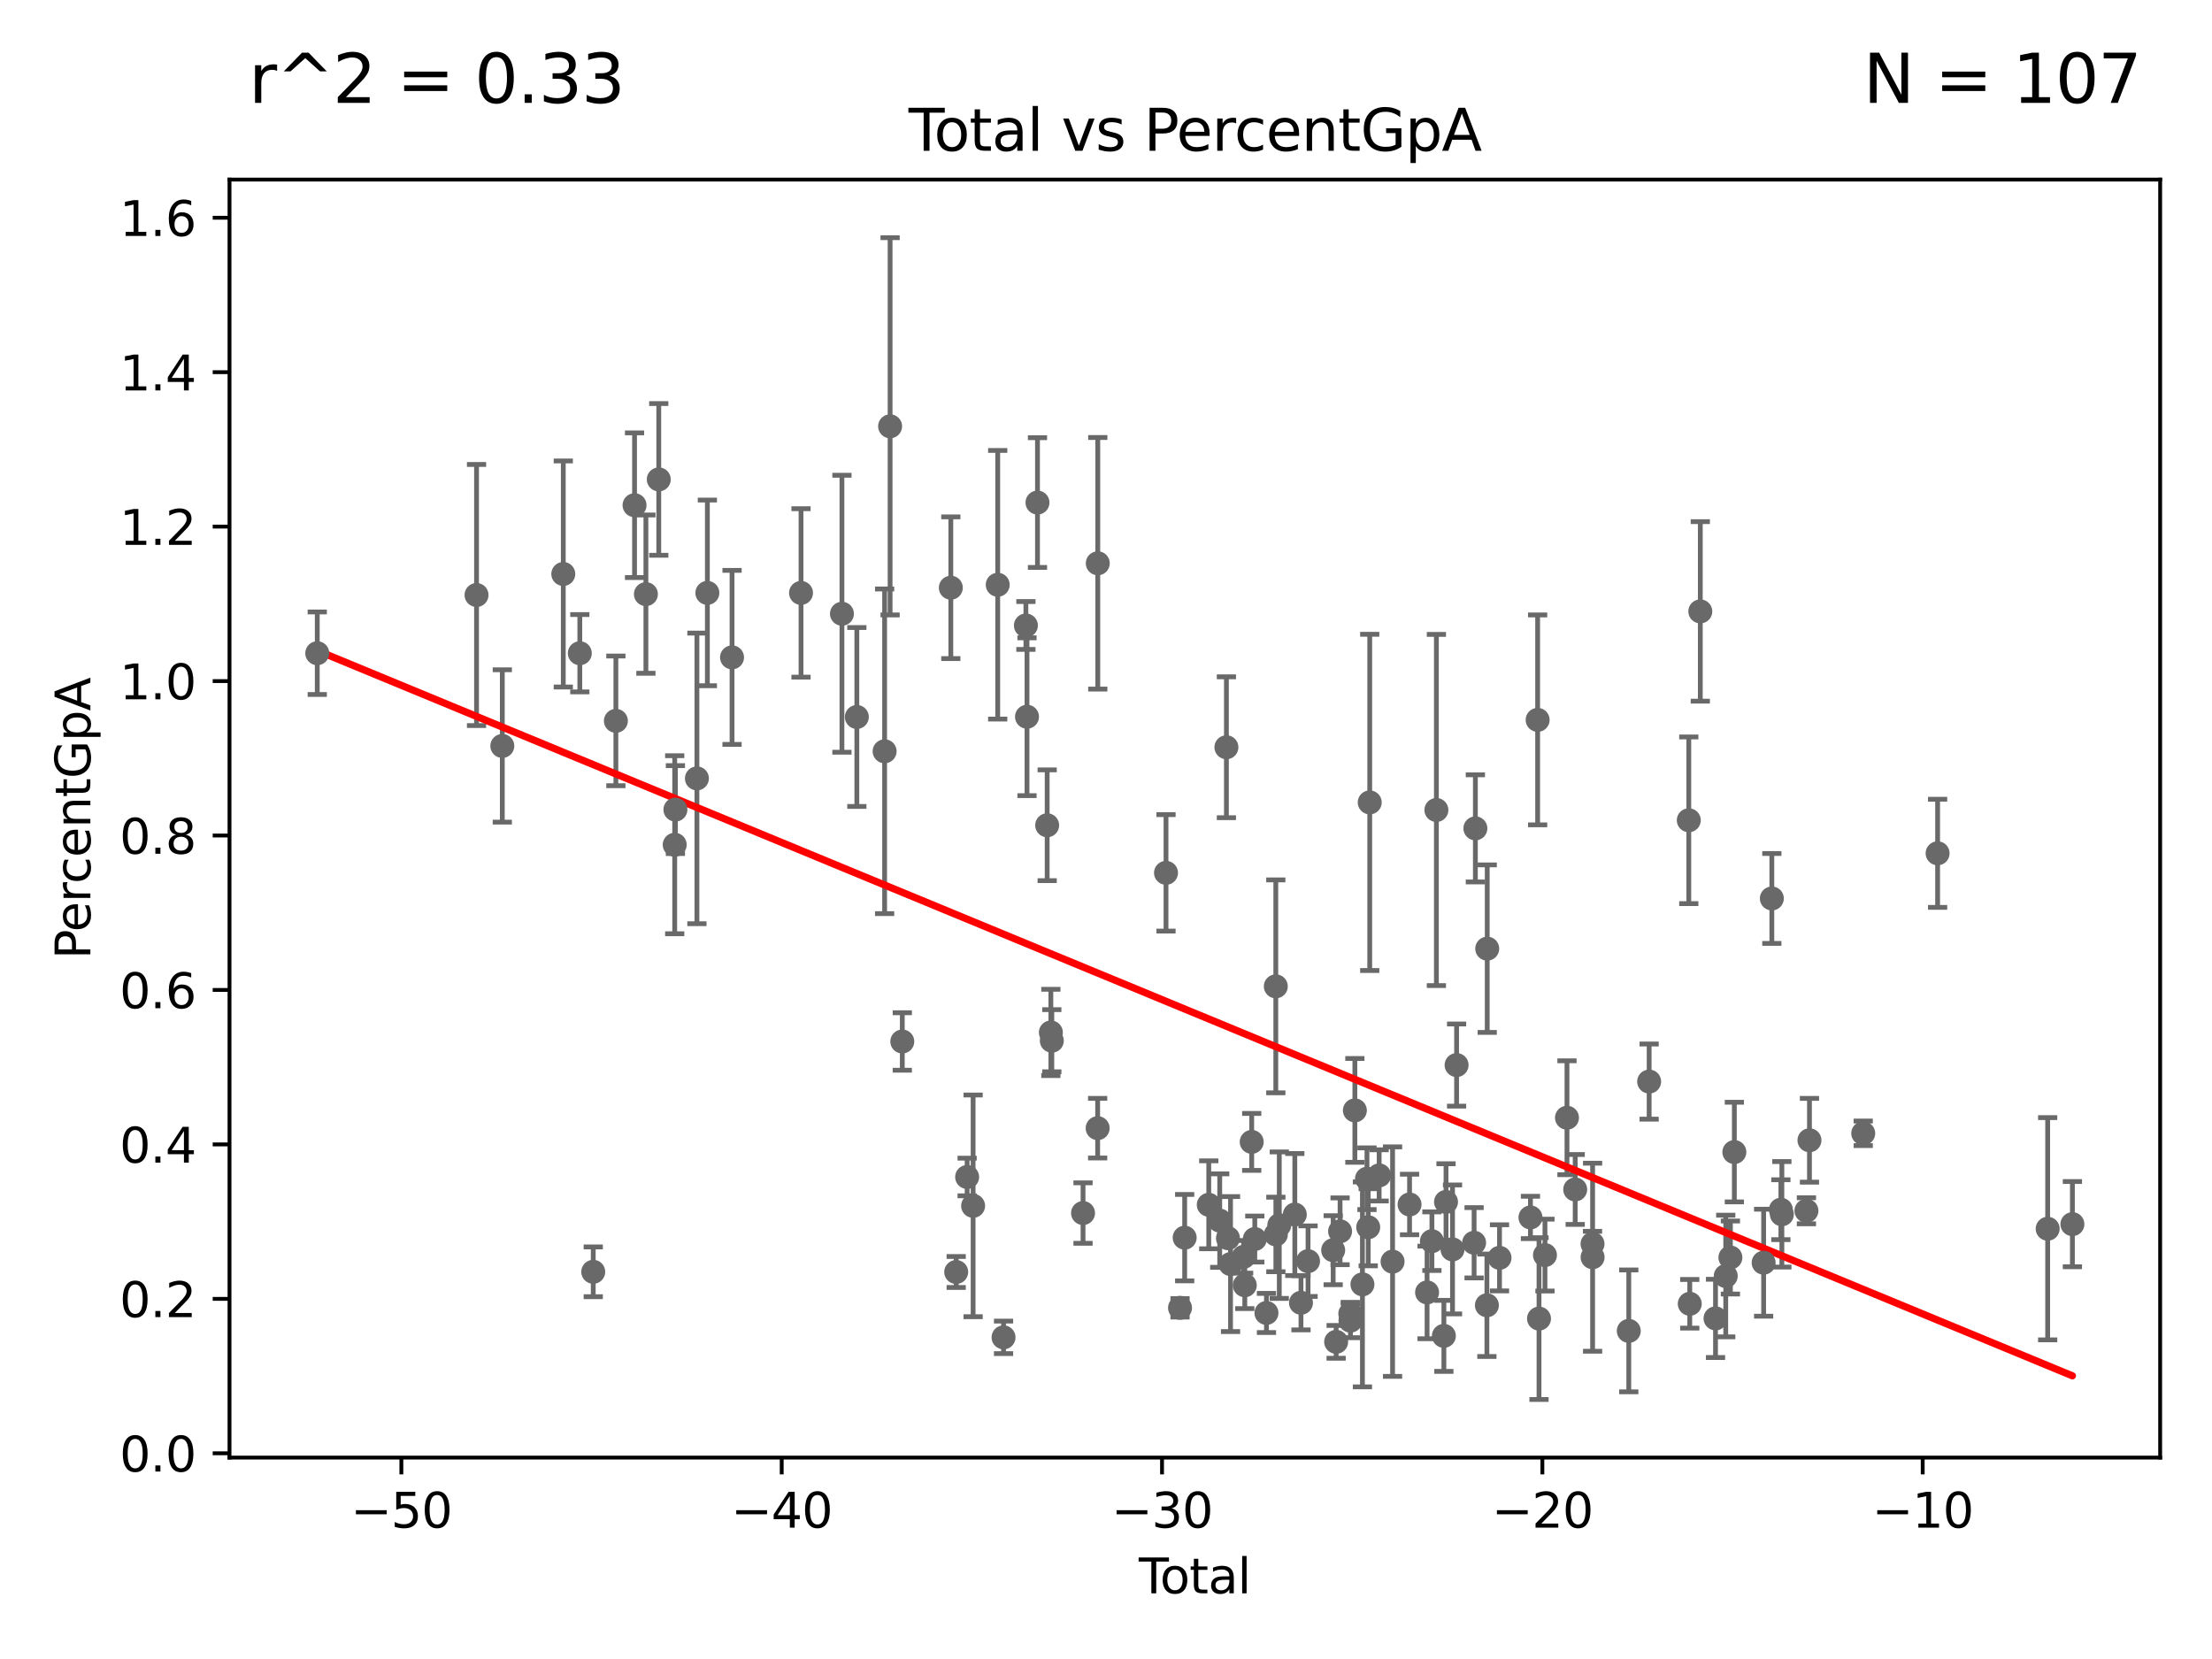 <?xml version="1.0" encoding="utf-8" standalone="no"?>
<!DOCTYPE svg PUBLIC "-//W3C//DTD SVG 1.1//EN"
  "http://www.w3.org/Graphics/SVG/1.1/DTD/svg11.dtd">
<svg xmlns:xlink="http://www.w3.org/1999/xlink" width="460.8pt" height="345.6pt" viewBox="0 0 460.8 345.6" xmlns="http://www.w3.org/2000/svg" version="1.1">
 <defs>
  <style type="text/css">*{stroke-linejoin: round; stroke-linecap: butt}</style>
 </defs>
 <g id="figure_1">
  <g id="patch_1">
   <path d="M 0 345.6 
L 460.8 345.6 
L 460.8 0 
L 0 0 
z
" style="fill: #ffffff"/>
  </g>
  <g id="axes_1">
   <g id="patch_2">
    <path d="M 47.81 303.64 
L 450 303.64 
L 450 37.411 
L 47.81 37.411 
z
" style="fill: #ffffff"/>
   </g>
   <g id="PathCollection_1">
    <defs>
     <path id="m11bd4edab9" d="M 0 1.118 
C 0.297 1.118 0.581 1 0.791 0.791 
C 1 0.581 1.118 0.297 1.118 0 
C 1.118 -0.297 1 -0.581 0.791 -0.791 
C 0.581 -1 0.297 -1.118 0 -1.118 
C -0.297 -1.118 -0.581 -1 -0.791 -0.791 
C -1 -0.581 -1.118 -0.297 -1.118 0 
C -1.118 0.297 -1 0.581 -0.791 0.791 
C -0.581 1 -0.297 1.118 0 1.118 
z
" style="stroke: #696969"/>
    </defs>
    <g clip-path="url(#pe7851edd33)">
     <use xlink:href="#m11bd4edab9" x="66.091" y="136.077" style="fill: #696969; stroke: #696969"/>
     <use xlink:href="#m11bd4edab9" x="278.343" y="279.53" style="fill: #696969; stroke: #696969"/>
     <use xlink:href="#m11bd4edab9" x="279.162" y="256.502" style="fill: #696969; stroke: #696969"/>
     <use xlink:href="#m11bd4edab9" x="281.291" y="273.671" style="fill: #696969; stroke: #696969"/>
     <use xlink:href="#m11bd4edab9" x="281.325" y="275.117" style="fill: #696969; stroke: #696969"/>
     <use xlink:href="#m11bd4edab9" x="282.244" y="231.315" style="fill: #696969; stroke: #696969"/>
     <use xlink:href="#m11bd4edab9" x="283.82" y="267.56" style="fill: #696969; stroke: #696969"/>
     <use xlink:href="#m11bd4edab9" x="277.725" y="260.437" style="fill: #696969; stroke: #696969"/>
     <use xlink:href="#m11bd4edab9" x="284.766" y="245.551" style="fill: #696969; stroke: #696969"/>
     <use xlink:href="#m11bd4edab9" x="285.34" y="167.154" style="fill: #696969; stroke: #696969"/>
     <use xlink:href="#m11bd4edab9" x="287.302" y="244.856" style="fill: #696969; stroke: #696969"/>
     <use xlink:href="#m11bd4edab9" x="290.098" y="262.82" style="fill: #696969; stroke: #696969"/>
     <use xlink:href="#m11bd4edab9" x="293.637" y="250.917" style="fill: #696969; stroke: #696969"/>
     <use xlink:href="#m11bd4edab9" x="297.286" y="269.235" style="fill: #696969; stroke: #696969"/>
     <use xlink:href="#m11bd4edab9" x="298.295" y="258.563" style="fill: #696969; stroke: #696969"/>
     <use xlink:href="#m11bd4edab9" x="285.023" y="255.659" style="fill: #696969; stroke: #696969"/>
     <use xlink:href="#m11bd4edab9" x="299.226" y="168.736" style="fill: #696969; stroke: #696969"/>
     <use xlink:href="#m11bd4edab9" x="272.489" y="262.721" style="fill: #696969; stroke: #696969"/>
     <use xlink:href="#m11bd4edab9" x="269.734" y="253.013" style="fill: #696969; stroke: #696969"/>
     <use xlink:href="#m11bd4edab9" x="246.789" y="257.829" style="fill: #696969; stroke: #696969"/>
     <use xlink:href="#m11bd4edab9" x="251.807" y="250.981" style="fill: #696969; stroke: #696969"/>
     <use xlink:href="#m11bd4edab9" x="254.092" y="254.275" style="fill: #696969; stroke: #696969"/>
     <use xlink:href="#m11bd4edab9" x="255.483" y="155.667" style="fill: #696969; stroke: #696969"/>
     <use xlink:href="#m11bd4edab9" x="255.807" y="257.937" style="fill: #696969; stroke: #696969"/>
     <use xlink:href="#m11bd4edab9" x="256.343" y="263.328" style="fill: #696969; stroke: #696969"/>
     <use xlink:href="#m11bd4edab9" x="271.018" y="271.393" style="fill: #696969; stroke: #696969"/>
     <use xlink:href="#m11bd4edab9" x="259.071" y="261.822" style="fill: #696969; stroke: #696969"/>
     <use xlink:href="#m11bd4edab9" x="260.753" y="237.879" style="fill: #696969; stroke: #696969"/>
     <use xlink:href="#m11bd4edab9" x="261.397" y="258.115" style="fill: #696969; stroke: #696969"/>
     <use xlink:href="#m11bd4edab9" x="263.826" y="273.513" style="fill: #696969; stroke: #696969"/>
     <use xlink:href="#m11bd4edab9" x="265.774" y="205.475" style="fill: #696969; stroke: #696969"/>
     <use xlink:href="#m11bd4edab9" x="265.786" y="257.161" style="fill: #696969; stroke: #696969"/>
     <use xlink:href="#m11bd4edab9" x="266.498" y="255.224" style="fill: #696969; stroke: #696969"/>
     <use xlink:href="#m11bd4edab9" x="259.312" y="267.745" style="fill: #696969; stroke: #696969"/>
     <use xlink:href="#m11bd4edab9" x="245.822" y="272.445" style="fill: #696969; stroke: #696969"/>
     <use xlink:href="#m11bd4edab9" x="300.787" y="278.286" style="fill: #696969; stroke: #696969"/>
     <use xlink:href="#m11bd4edab9" x="302.586" y="260.275" style="fill: #696969; stroke: #696969"/>
     <use xlink:href="#m11bd4edab9" x="352.007" y="271.605" style="fill: #696969; stroke: #696969"/>
     <use xlink:href="#m11bd4edab9" x="354.205" y="127.366" style="fill: #696969; stroke: #696969"/>
     <use xlink:href="#m11bd4edab9" x="357.375" y="274.644" style="fill: #696969; stroke: #696969"/>
     <use xlink:href="#m11bd4edab9" x="359.504" y="265.818" style="fill: #696969; stroke: #696969"/>
     <use xlink:href="#m11bd4edab9" x="360.474" y="261.962" style="fill: #696969; stroke: #696969"/>
     <use xlink:href="#m11bd4edab9" x="361.297" y="239.996" style="fill: #696969; stroke: #696969"/>
     <use xlink:href="#m11bd4edab9" x="351.806" y="170.877" style="fill: #696969; stroke: #696969"/>
     <use xlink:href="#m11bd4edab9" x="367.397" y="263.04" style="fill: #696969; stroke: #696969"/>
     <use xlink:href="#m11bd4edab9" x="370.989" y="252.004" style="fill: #696969; stroke: #696969"/>
     <use xlink:href="#m11bd4edab9" x="371.196" y="252.963" style="fill: #696969; stroke: #696969"/>
     <use xlink:href="#m11bd4edab9" x="376.312" y="252.225" style="fill: #696969; stroke: #696969"/>
     <use xlink:href="#m11bd4edab9" x="376.945" y="237.541" style="fill: #696969; stroke: #696969"/>
     <use xlink:href="#m11bd4edab9" x="388.143" y="236.093" style="fill: #696969; stroke: #696969"/>
     <use xlink:href="#m11bd4edab9" x="403.639" y="177.759" style="fill: #696969; stroke: #696969"/>
     <use xlink:href="#m11bd4edab9" x="369.107" y="187.165" style="fill: #696969; stroke: #696969"/>
     <use xlink:href="#m11bd4edab9" x="301.232" y="250.383" style="fill: #696969; stroke: #696969"/>
     <use xlink:href="#m11bd4edab9" x="343.547" y="225.312" style="fill: #696969; stroke: #696969"/>
     <use xlink:href="#m11bd4edab9" x="331.768" y="261.9" style="fill: #696969; stroke: #696969"/>
     <use xlink:href="#m11bd4edab9" x="303.435" y="221.872" style="fill: #696969; stroke: #696969"/>
     <use xlink:href="#m11bd4edab9" x="307.082" y="258.887" style="fill: #696969; stroke: #696969"/>
     <use xlink:href="#m11bd4edab9" x="307.347" y="172.564" style="fill: #696969; stroke: #696969"/>
     <use xlink:href="#m11bd4edab9" x="309.749" y="271.912" style="fill: #696969; stroke: #696969"/>
     <use xlink:href="#m11bd4edab9" x="309.817" y="197.62" style="fill: #696969; stroke: #696969"/>
     <use xlink:href="#m11bd4edab9" x="426.567" y="255.97" style="fill: #696969; stroke: #696969"/>
     <use xlink:href="#m11bd4edab9" x="339.304" y="277.25" style="fill: #696969; stroke: #696969"/>
     <use xlink:href="#m11bd4edab9" x="312.377" y="262.029" style="fill: #696969; stroke: #696969"/>
     <use xlink:href="#m11bd4edab9" x="320.318" y="149.966" style="fill: #696969; stroke: #696969"/>
     <use xlink:href="#m11bd4edab9" x="320.604" y="274.687" style="fill: #696969; stroke: #696969"/>
     <use xlink:href="#m11bd4edab9" x="321.844" y="261.457" style="fill: #696969; stroke: #696969"/>
     <use xlink:href="#m11bd4edab9" x="326.43" y="232.846" style="fill: #696969; stroke: #696969"/>
     <use xlink:href="#m11bd4edab9" x="328.143" y="247.787" style="fill: #696969; stroke: #696969"/>
     <use xlink:href="#m11bd4edab9" x="331.752" y="259.12" style="fill: #696969; stroke: #696969"/>
     <use xlink:href="#m11bd4edab9" x="318.822" y="253.616" style="fill: #696969; stroke: #696969"/>
     <use xlink:href="#m11bd4edab9" x="242.901" y="181.829" style="fill: #696969; stroke: #696969"/>
     <use xlink:href="#m11bd4edab9" x="431.719" y="255.013" style="fill: #696969; stroke: #696969"/>
     <use xlink:href="#m11bd4edab9" x="219.113" y="216.801" style="fill: #696969; stroke: #696969"/>
     <use xlink:href="#m11bd4edab9" x="145.18" y="162.155" style="fill: #696969; stroke: #696969"/>
     <use xlink:href="#m11bd4edab9" x="147.358" y="123.51" style="fill: #696969; stroke: #696969"/>
     <use xlink:href="#m11bd4edab9" x="152.497" y="136.942" style="fill: #696969; stroke: #696969"/>
     <use xlink:href="#m11bd4edab9" x="166.866" y="123.517" style="fill: #696969; stroke: #696969"/>
     <use xlink:href="#m11bd4edab9" x="201.472" y="245.187" style="fill: #696969; stroke: #696969"/>
     <use xlink:href="#m11bd4edab9" x="218.914" y="215.079" style="fill: #696969; stroke: #696969"/>
     <use xlink:href="#m11bd4edab9" x="218.143" y="171.918" style="fill: #696969; stroke: #696969"/>
     <use xlink:href="#m11bd4edab9" x="175.392" y="127.855" style="fill: #696969; stroke: #696969"/>
     <use xlink:href="#m11bd4edab9" x="216.127" y="104.693" style="fill: #696969; stroke: #696969"/>
     <use xlink:href="#m11bd4edab9" x="178.497" y="149.359" style="fill: #696969; stroke: #696969"/>
     <use xlink:href="#m11bd4edab9" x="213.943" y="149.31" style="fill: #696969; stroke: #696969"/>
     <use xlink:href="#m11bd4edab9" x="184.282" y="156.508" style="fill: #696969; stroke: #696969"/>
     <use xlink:href="#m11bd4edab9" x="213.714" y="130.299" style="fill: #696969; stroke: #696969"/>
     <use xlink:href="#m11bd4edab9" x="185.424" y="88.807" style="fill: #696969; stroke: #696969"/>
     <use xlink:href="#m11bd4edab9" x="187.964" y="216.962" style="fill: #696969; stroke: #696969"/>
     <use xlink:href="#m11bd4edab9" x="209.057" y="278.596" style="fill: #696969; stroke: #696969"/>
     <use xlink:href="#m11bd4edab9" x="207.843" y="121.819" style="fill: #696969; stroke: #696969"/>
     <use xlink:href="#m11bd4edab9" x="198.074" y="122.433" style="fill: #696969; stroke: #696969"/>
     <use xlink:href="#m11bd4edab9" x="202.717" y="251.2" style="fill: #696969; stroke: #696969"/>
     <use xlink:href="#m11bd4edab9" x="225.616" y="252.702" style="fill: #696969; stroke: #696969"/>
     <use xlink:href="#m11bd4edab9" x="140.7" y="168.656" style="fill: #696969; stroke: #696969"/>
     <use xlink:href="#m11bd4edab9" x="199.192" y="264.98" style="fill: #696969; stroke: #696969"/>
     <use xlink:href="#m11bd4edab9" x="123.582" y="264.941" style="fill: #696969; stroke: #696969"/>
     <use xlink:href="#m11bd4edab9" x="132.187" y="105.244" style="fill: #696969; stroke: #696969"/>
     <use xlink:href="#m11bd4edab9" x="117.343" y="119.57" style="fill: #696969; stroke: #696969"/>
     <use xlink:href="#m11bd4edab9" x="128.299" y="150.17" style="fill: #696969; stroke: #696969"/>
     <use xlink:href="#m11bd4edab9" x="228.661" y="235.017" style="fill: #696969; stroke: #696969"/>
     <use xlink:href="#m11bd4edab9" x="104.64" y="155.394" style="fill: #696969; stroke: #696969"/>
     <use xlink:href="#m11bd4edab9" x="120.786" y="136.079" style="fill: #696969; stroke: #696969"/>
     <use xlink:href="#m11bd4edab9" x="228.688" y="117.343" style="fill: #696969; stroke: #696969"/>
     <use xlink:href="#m11bd4edab9" x="134.553" y="123.769" style="fill: #696969; stroke: #696969"/>
     <use xlink:href="#m11bd4edab9" x="99.271" y="123.952" style="fill: #696969; stroke: #696969"/>
     <use xlink:href="#m11bd4edab9" x="137.234" y="99.87" style="fill: #696969; stroke: #696969"/>
     <use xlink:href="#m11bd4edab9" x="140.554" y="175.975" style="fill: #696969; stroke: #696969"/>
    </g>
   </g>
   <g id="matplotlib.axis_1">
    <g id="xtick_1">
     <g id="line2d_1">
      <defs>
       <path id="m45997c0f74" d="M 0 0 
L 0 3.5 
" style="stroke: #000000; stroke-width: 0.8"/>
      </defs>
      <g>
       <use xlink:href="#m45997c0f74" x="83.613" y="303.64" style="stroke: #000000; stroke-width: 0.8"/>
      </g>
     </g>
     <g id="text_1">
      <!-- −50 -->
      <g transform="translate(73.061 318.238)scale(0.1 -0.1)">
       <defs>
        <path id="DejaVuSans-2212" d="M 678 2272 
L 4684 2272 
L 4684 1741 
L 678 1741 
L 678 2272 
z
" transform="scale(0.016)"/>
        <path id="DejaVuSans-35" d="M 691 4666 
L 3169 4666 
L 3169 4134 
L 1269 4134 
L 1269 2991 
Q 1406 3038 1543 3061 
Q 1681 3084 1819 3084 
Q 2600 3084 3056 2656 
Q 3513 2228 3513 1497 
Q 3513 744 3044 326 
Q 2575 -91 1722 -91 
Q 1428 -91 1123 -41 
Q 819 9 494 109 
L 494 744 
Q 775 591 1075 516 
Q 1375 441 1709 441 
Q 2250 441 2565 725 
Q 2881 1009 2881 1497 
Q 2881 1984 2565 2268 
Q 2250 2553 1709 2553 
Q 1456 2553 1204 2497 
Q 953 2441 691 2322 
L 691 4666 
z
" transform="scale(0.016)"/>
        <path id="DejaVuSans-30" d="M 2034 4250 
Q 1547 4250 1301 3770 
Q 1056 3291 1056 2328 
Q 1056 1369 1301 889 
Q 1547 409 2034 409 
Q 2525 409 2770 889 
Q 3016 1369 3016 2328 
Q 3016 3291 2770 3770 
Q 2525 4250 2034 4250 
z
M 2034 4750 
Q 2819 4750 3233 4129 
Q 3647 3509 3647 2328 
Q 3647 1150 3233 529 
Q 2819 -91 2034 -91 
Q 1250 -91 836 529 
Q 422 1150 422 2328 
Q 422 3509 836 4129 
Q 1250 4750 2034 4750 
z
" transform="scale(0.016)"/>
       </defs>
       <use xlink:href="#DejaVuSans-2212"/>
       <use xlink:href="#DejaVuSans-35" x="83.789"/>
       <use xlink:href="#DejaVuSans-30" x="147.412"/>
      </g>
     </g>
    </g>
    <g id="xtick_2">
     <g id="line2d_2">
      <g>
       <use xlink:href="#m45997c0f74" x="162.843" y="303.64" style="stroke: #000000; stroke-width: 0.8"/>
      </g>
     </g>
     <g id="text_2">
      <!-- −40 -->
      <g transform="translate(152.291 318.238)scale(0.1 -0.1)">
       <defs>
        <path id="DejaVuSans-34" d="M 2419 4116 
L 825 1625 
L 2419 1625 
L 2419 4116 
z
M 2253 4666 
L 3047 4666 
L 3047 1625 
L 3713 1625 
L 3713 1100 
L 3047 1100 
L 3047 0 
L 2419 0 
L 2419 1100 
L 313 1100 
L 313 1709 
L 2253 4666 
z
" transform="scale(0.016)"/>
       </defs>
       <use xlink:href="#DejaVuSans-2212"/>
       <use xlink:href="#DejaVuSans-34" x="83.789"/>
       <use xlink:href="#DejaVuSans-30" x="147.412"/>
      </g>
     </g>
    </g>
    <g id="xtick_3">
     <g id="line2d_3">
      <g>
       <use xlink:href="#m45997c0f74" x="242.073" y="303.64" style="stroke: #000000; stroke-width: 0.8"/>
      </g>
     </g>
     <g id="text_3">
      <!-- −30 -->
      <g transform="translate(231.521 318.238)scale(0.1 -0.1)">
       <defs>
        <path id="DejaVuSans-33" d="M 2597 2516 
Q 3050 2419 3304 2112 
Q 3559 1806 3559 1356 
Q 3559 666 3084 287 
Q 2609 -91 1734 -91 
Q 1441 -91 1130 -33 
Q 819 25 488 141 
L 488 750 
Q 750 597 1062 519 
Q 1375 441 1716 441 
Q 2309 441 2620 675 
Q 2931 909 2931 1356 
Q 2931 1769 2642 2001 
Q 2353 2234 1838 2234 
L 1294 2234 
L 1294 2753 
L 1863 2753 
Q 2328 2753 2575 2939 
Q 2822 3125 2822 3475 
Q 2822 3834 2567 4026 
Q 2313 4219 1838 4219 
Q 1578 4219 1281 4162 
Q 984 4106 628 3988 
L 628 4550 
Q 988 4650 1302 4700 
Q 1616 4750 1894 4750 
Q 2613 4750 3031 4423 
Q 3450 4097 3450 3541 
Q 3450 3153 3228 2886 
Q 3006 2619 2597 2516 
z
" transform="scale(0.016)"/>
       </defs>
       <use xlink:href="#DejaVuSans-2212"/>
       <use xlink:href="#DejaVuSans-33" x="83.789"/>
       <use xlink:href="#DejaVuSans-30" x="147.412"/>
      </g>
     </g>
    </g>
    <g id="xtick_4">
     <g id="line2d_4">
      <g>
       <use xlink:href="#m45997c0f74" x="321.303" y="303.64" style="stroke: #000000; stroke-width: 0.8"/>
      </g>
     </g>
     <g id="text_4">
      <!-- −20 -->
      <g transform="translate(310.751 318.238)scale(0.1 -0.1)">
       <defs>
        <path id="DejaVuSans-32" d="M 1228 531 
L 3431 531 
L 3431 0 
L 469 0 
L 469 531 
Q 828 903 1448 1529 
Q 2069 2156 2228 2338 
Q 2531 2678 2651 2914 
Q 2772 3150 2772 3378 
Q 2772 3750 2511 3984 
Q 2250 4219 1831 4219 
Q 1534 4219 1204 4116 
Q 875 4013 500 3803 
L 500 4441 
Q 881 4594 1212 4672 
Q 1544 4750 1819 4750 
Q 2544 4750 2975 4387 
Q 3406 4025 3406 3419 
Q 3406 3131 3298 2873 
Q 3191 2616 2906 2266 
Q 2828 2175 2409 1742 
Q 1991 1309 1228 531 
z
" transform="scale(0.016)"/>
       </defs>
       <use xlink:href="#DejaVuSans-2212"/>
       <use xlink:href="#DejaVuSans-32" x="83.789"/>
       <use xlink:href="#DejaVuSans-30" x="147.412"/>
      </g>
     </g>
    </g>
    <g id="xtick_5">
     <g id="line2d_5">
      <g>
       <use xlink:href="#m45997c0f74" x="400.533" y="303.64" style="stroke: #000000; stroke-width: 0.8"/>
      </g>
     </g>
     <g id="text_5">
      <!-- −10 -->
      <g transform="translate(389.981 318.238)scale(0.1 -0.1)">
       <defs>
        <path id="DejaVuSans-31" d="M 794 531 
L 1825 531 
L 1825 4091 
L 703 3866 
L 703 4441 
L 1819 4666 
L 2450 4666 
L 2450 531 
L 3481 531 
L 3481 0 
L 794 0 
L 794 531 
z
" transform="scale(0.016)"/>
       </defs>
       <use xlink:href="#DejaVuSans-2212"/>
       <use xlink:href="#DejaVuSans-31" x="83.789"/>
       <use xlink:href="#DejaVuSans-30" x="147.412"/>
      </g>
     </g>
    </g>
    <g id="text_6">
     <!-- Total -->
     <g transform="translate(237.228 331.917)scale(0.1 -0.1)">
      <defs>
       <path id="DejaVuSans-54" d="M -19 4666 
L 3928 4666 
L 3928 4134 
L 2272 4134 
L 2272 0 
L 1638 0 
L 1638 4134 
L -19 4134 
L -19 4666 
z
" transform="scale(0.016)"/>
       <path id="DejaVuSans-6f" d="M 1959 3097 
Q 1497 3097 1228 2736 
Q 959 2375 959 1747 
Q 959 1119 1226 758 
Q 1494 397 1959 397 
Q 2419 397 2687 759 
Q 2956 1122 2956 1747 
Q 2956 2369 2687 2733 
Q 2419 3097 1959 3097 
z
M 1959 3584 
Q 2709 3584 3137 3096 
Q 3566 2609 3566 1747 
Q 3566 888 3137 398 
Q 2709 -91 1959 -91 
Q 1206 -91 779 398 
Q 353 888 353 1747 
Q 353 2609 779 3096 
Q 1206 3584 1959 3584 
z
" transform="scale(0.016)"/>
       <path id="DejaVuSans-74" d="M 1172 4494 
L 1172 3500 
L 2356 3500 
L 2356 3053 
L 1172 3053 
L 1172 1153 
Q 1172 725 1289 603 
Q 1406 481 1766 481 
L 2356 481 
L 2356 0 
L 1766 0 
Q 1100 0 847 248 
Q 594 497 594 1153 
L 594 3053 
L 172 3053 
L 172 3500 
L 594 3500 
L 594 4494 
L 1172 4494 
z
" transform="scale(0.016)"/>
       <path id="DejaVuSans-61" d="M 2194 1759 
Q 1497 1759 1228 1600 
Q 959 1441 959 1056 
Q 959 750 1161 570 
Q 1363 391 1709 391 
Q 2188 391 2477 730 
Q 2766 1069 2766 1631 
L 2766 1759 
L 2194 1759 
z
M 3341 1997 
L 3341 0 
L 2766 0 
L 2766 531 
Q 2569 213 2275 61 
Q 1981 -91 1556 -91 
Q 1019 -91 701 211 
Q 384 513 384 1019 
Q 384 1609 779 1909 
Q 1175 2209 1959 2209 
L 2766 2209 
L 2766 2266 
Q 2766 2663 2505 2880 
Q 2244 3097 1772 3097 
Q 1472 3097 1187 3025 
Q 903 2953 641 2809 
L 641 3341 
Q 956 3463 1253 3523 
Q 1550 3584 1831 3584 
Q 2591 3584 2966 3190 
Q 3341 2797 3341 1997 
z
" transform="scale(0.016)"/>
       <path id="DejaVuSans-6c" d="M 603 4863 
L 1178 4863 
L 1178 0 
L 603 0 
L 603 4863 
z
" transform="scale(0.016)"/>
      </defs>
      <use xlink:href="#DejaVuSans-54"/>
      <use xlink:href="#DejaVuSans-6f" x="44.084"/>
      <use xlink:href="#DejaVuSans-74" x="105.266"/>
      <use xlink:href="#DejaVuSans-61" x="144.475"/>
      <use xlink:href="#DejaVuSans-6c" x="205.754"/>
     </g>
    </g>
   </g>
   <g id="matplotlib.axis_2">
    <g id="ytick_1">
     <g id="line2d_6">
      <defs>
       <path id="m0523719e9a" d="M 0 0 
L -3.5 0 
" style="stroke: #000000; stroke-width: 0.8"/>
      </defs>
      <g>
       <use xlink:href="#m0523719e9a" x="47.81" y="302.748" style="stroke: #000000; stroke-width: 0.8"/>
      </g>
     </g>
     <g id="text_7">
      <!-- 0.0 -->
      <g transform="translate(24.907 306.547)scale(0.1 -0.1)">
       <defs>
        <path id="DejaVuSans-2e" d="M 684 794 
L 1344 794 
L 1344 0 
L 684 0 
L 684 794 
z
" transform="scale(0.016)"/>
       </defs>
       <use xlink:href="#DejaVuSans-30"/>
       <use xlink:href="#DejaVuSans-2e" x="63.623"/>
       <use xlink:href="#DejaVuSans-30" x="95.41"/>
      </g>
     </g>
    </g>
    <g id="ytick_2">
     <g id="line2d_7">
      <g>
       <use xlink:href="#m0523719e9a" x="47.81" y="270.574" style="stroke: #000000; stroke-width: 0.8"/>
      </g>
     </g>
     <g id="text_8">
      <!-- 0.2 -->
      <g transform="translate(24.907 274.373)scale(0.1 -0.1)">
       <use xlink:href="#DejaVuSans-30"/>
       <use xlink:href="#DejaVuSans-2e" x="63.623"/>
       <use xlink:href="#DejaVuSans-32" x="95.41"/>
      </g>
     </g>
    </g>
    <g id="ytick_3">
     <g id="line2d_8">
      <g>
       <use xlink:href="#m0523719e9a" x="47.81" y="238.4" style="stroke: #000000; stroke-width: 0.8"/>
      </g>
     </g>
     <g id="text_9">
      <!-- 0.4 -->
      <g transform="translate(24.907 242.199)scale(0.1 -0.1)">
       <use xlink:href="#DejaVuSans-30"/>
       <use xlink:href="#DejaVuSans-2e" x="63.623"/>
       <use xlink:href="#DejaVuSans-34" x="95.41"/>
      </g>
     </g>
    </g>
    <g id="ytick_4">
     <g id="line2d_9">
      <g>
       <use xlink:href="#m0523719e9a" x="47.81" y="206.226" style="stroke: #000000; stroke-width: 0.8"/>
      </g>
     </g>
     <g id="text_10">
      <!-- 0.6 -->
      <g transform="translate(24.907 210.026)scale(0.1 -0.1)">
       <defs>
        <path id="DejaVuSans-36" d="M 2113 2584 
Q 1688 2584 1439 2293 
Q 1191 2003 1191 1497 
Q 1191 994 1439 701 
Q 1688 409 2113 409 
Q 2538 409 2786 701 
Q 3034 994 3034 1497 
Q 3034 2003 2786 2293 
Q 2538 2584 2113 2584 
z
M 3366 4563 
L 3366 3988 
Q 3128 4100 2886 4159 
Q 2644 4219 2406 4219 
Q 1781 4219 1451 3797 
Q 1122 3375 1075 2522 
Q 1259 2794 1537 2939 
Q 1816 3084 2150 3084 
Q 2853 3084 3261 2657 
Q 3669 2231 3669 1497 
Q 3669 778 3244 343 
Q 2819 -91 2113 -91 
Q 1303 -91 875 529 
Q 447 1150 447 2328 
Q 447 3434 972 4092 
Q 1497 4750 2381 4750 
Q 2619 4750 2861 4703 
Q 3103 4656 3366 4563 
z
" transform="scale(0.016)"/>
       </defs>
       <use xlink:href="#DejaVuSans-30"/>
       <use xlink:href="#DejaVuSans-2e" x="63.623"/>
       <use xlink:href="#DejaVuSans-36" x="95.41"/>
      </g>
     </g>
    </g>
    <g id="ytick_5">
     <g id="line2d_10">
      <g>
       <use xlink:href="#m0523719e9a" x="47.81" y="174.053" style="stroke: #000000; stroke-width: 0.8"/>
      </g>
     </g>
     <g id="text_11">
      <!-- 0.8 -->
      <g transform="translate(24.907 177.852)scale(0.1 -0.1)">
       <defs>
        <path id="DejaVuSans-38" d="M 2034 2216 
Q 1584 2216 1326 1975 
Q 1069 1734 1069 1313 
Q 1069 891 1326 650 
Q 1584 409 2034 409 
Q 2484 409 2743 651 
Q 3003 894 3003 1313 
Q 3003 1734 2745 1975 
Q 2488 2216 2034 2216 
z
M 1403 2484 
Q 997 2584 770 2862 
Q 544 3141 544 3541 
Q 544 4100 942 4425 
Q 1341 4750 2034 4750 
Q 2731 4750 3128 4425 
Q 3525 4100 3525 3541 
Q 3525 3141 3298 2862 
Q 3072 2584 2669 2484 
Q 3125 2378 3379 2068 
Q 3634 1759 3634 1313 
Q 3634 634 3220 271 
Q 2806 -91 2034 -91 
Q 1263 -91 848 271 
Q 434 634 434 1313 
Q 434 1759 690 2068 
Q 947 2378 1403 2484 
z
M 1172 3481 
Q 1172 3119 1398 2916 
Q 1625 2713 2034 2713 
Q 2441 2713 2670 2916 
Q 2900 3119 2900 3481 
Q 2900 3844 2670 4047 
Q 2441 4250 2034 4250 
Q 1625 4250 1398 4047 
Q 1172 3844 1172 3481 
z
" transform="scale(0.016)"/>
       </defs>
       <use xlink:href="#DejaVuSans-30"/>
       <use xlink:href="#DejaVuSans-2e" x="63.623"/>
       <use xlink:href="#DejaVuSans-38" x="95.41"/>
      </g>
     </g>
    </g>
    <g id="ytick_6">
     <g id="line2d_11">
      <g>
       <use xlink:href="#m0523719e9a" x="47.81" y="141.879" style="stroke: #000000; stroke-width: 0.8"/>
      </g>
     </g>
     <g id="text_12">
      <!-- 1.0 -->
      <g transform="translate(24.907 145.678)scale(0.1 -0.1)">
       <use xlink:href="#DejaVuSans-31"/>
       <use xlink:href="#DejaVuSans-2e" x="63.623"/>
       <use xlink:href="#DejaVuSans-30" x="95.41"/>
      </g>
     </g>
    </g>
    <g id="ytick_7">
     <g id="line2d_12">
      <g>
       <use xlink:href="#m0523719e9a" x="47.81" y="109.705" style="stroke: #000000; stroke-width: 0.8"/>
      </g>
     </g>
     <g id="text_13">
      <!-- 1.2 -->
      <g transform="translate(24.907 113.504)scale(0.1 -0.1)">
       <use xlink:href="#DejaVuSans-31"/>
       <use xlink:href="#DejaVuSans-2e" x="63.623"/>
       <use xlink:href="#DejaVuSans-32" x="95.41"/>
      </g>
     </g>
    </g>
    <g id="ytick_8">
     <g id="line2d_13">
      <g>
       <use xlink:href="#m0523719e9a" x="47.81" y="77.531" style="stroke: #000000; stroke-width: 0.8"/>
      </g>
     </g>
     <g id="text_14">
      <!-- 1.4 -->
      <g transform="translate(24.907 81.331)scale(0.1 -0.1)">
       <use xlink:href="#DejaVuSans-31"/>
       <use xlink:href="#DejaVuSans-2e" x="63.623"/>
       <use xlink:href="#DejaVuSans-34" x="95.41"/>
      </g>
     </g>
    </g>
    <g id="ytick_9">
     <g id="line2d_14">
      <g>
       <use xlink:href="#m0523719e9a" x="47.81" y="45.358" style="stroke: #000000; stroke-width: 0.8"/>
      </g>
     </g>
     <g id="text_15">
      <!-- 1.6 -->
      <g transform="translate(24.907 49.157)scale(0.1 -0.1)">
       <use xlink:href="#DejaVuSans-31"/>
       <use xlink:href="#DejaVuSans-2e" x="63.623"/>
       <use xlink:href="#DejaVuSans-36" x="95.41"/>
      </g>
     </g>
    </g>
    <g id="text_16">
     <!-- PercentGpA -->
     <g transform="translate(18.827 199.802)rotate(-90)scale(0.1 -0.1)">
      <defs>
       <path id="DejaVuSans-50" d="M 1259 4147 
L 1259 2394 
L 2053 2394 
Q 2494 2394 2734 2622 
Q 2975 2850 2975 3272 
Q 2975 3691 2734 3919 
Q 2494 4147 2053 4147 
L 1259 4147 
z
M 628 4666 
L 2053 4666 
Q 2838 4666 3239 4311 
Q 3641 3956 3641 3272 
Q 3641 2581 3239 2228 
Q 2838 1875 2053 1875 
L 1259 1875 
L 1259 0 
L 628 0 
L 628 4666 
z
" transform="scale(0.016)"/>
       <path id="DejaVuSans-65" d="M 3597 1894 
L 3597 1613 
L 953 1613 
Q 991 1019 1311 708 
Q 1631 397 2203 397 
Q 2534 397 2845 478 
Q 3156 559 3463 722 
L 3463 178 
Q 3153 47 2828 -22 
Q 2503 -91 2169 -91 
Q 1331 -91 842 396 
Q 353 884 353 1716 
Q 353 2575 817 3079 
Q 1281 3584 2069 3584 
Q 2775 3584 3186 3129 
Q 3597 2675 3597 1894 
z
M 3022 2063 
Q 3016 2534 2758 2815 
Q 2500 3097 2075 3097 
Q 1594 3097 1305 2825 
Q 1016 2553 972 2059 
L 3022 2063 
z
" transform="scale(0.016)"/>
       <path id="DejaVuSans-72" d="M 2631 2963 
Q 2534 3019 2420 3045 
Q 2306 3072 2169 3072 
Q 1681 3072 1420 2755 
Q 1159 2438 1159 1844 
L 1159 0 
L 581 0 
L 581 3500 
L 1159 3500 
L 1159 2956 
Q 1341 3275 1631 3429 
Q 1922 3584 2338 3584 
Q 2397 3584 2469 3576 
Q 2541 3569 2628 3553 
L 2631 2963 
z
" transform="scale(0.016)"/>
       <path id="DejaVuSans-63" d="M 3122 3366 
L 3122 2828 
Q 2878 2963 2633 3030 
Q 2388 3097 2138 3097 
Q 1578 3097 1268 2742 
Q 959 2388 959 1747 
Q 959 1106 1268 751 
Q 1578 397 2138 397 
Q 2388 397 2633 464 
Q 2878 531 3122 666 
L 3122 134 
Q 2881 22 2623 -34 
Q 2366 -91 2075 -91 
Q 1284 -91 818 406 
Q 353 903 353 1747 
Q 353 2603 823 3093 
Q 1294 3584 2113 3584 
Q 2378 3584 2631 3529 
Q 2884 3475 3122 3366 
z
" transform="scale(0.016)"/>
       <path id="DejaVuSans-6e" d="M 3513 2113 
L 3513 0 
L 2938 0 
L 2938 2094 
Q 2938 2591 2744 2837 
Q 2550 3084 2163 3084 
Q 1697 3084 1428 2787 
Q 1159 2491 1159 1978 
L 1159 0 
L 581 0 
L 581 3500 
L 1159 3500 
L 1159 2956 
Q 1366 3272 1645 3428 
Q 1925 3584 2291 3584 
Q 2894 3584 3203 3211 
Q 3513 2838 3513 2113 
z
" transform="scale(0.016)"/>
       <path id="DejaVuSans-47" d="M 3809 666 
L 3809 1919 
L 2778 1919 
L 2778 2438 
L 4434 2438 
L 4434 434 
Q 4069 175 3628 42 
Q 3188 -91 2688 -91 
Q 1594 -91 976 548 
Q 359 1188 359 2328 
Q 359 3472 976 4111 
Q 1594 4750 2688 4750 
Q 3144 4750 3555 4637 
Q 3966 4525 4313 4306 
L 4313 3634 
Q 3963 3931 3569 4081 
Q 3175 4231 2741 4231 
Q 1884 4231 1454 3753 
Q 1025 3275 1025 2328 
Q 1025 1384 1454 906 
Q 1884 428 2741 428 
Q 3075 428 3337 486 
Q 3600 544 3809 666 
z
" transform="scale(0.016)"/>
       <path id="DejaVuSans-70" d="M 1159 525 
L 1159 -1331 
L 581 -1331 
L 581 3500 
L 1159 3500 
L 1159 2969 
Q 1341 3281 1617 3432 
Q 1894 3584 2278 3584 
Q 2916 3584 3314 3078 
Q 3713 2572 3713 1747 
Q 3713 922 3314 415 
Q 2916 -91 2278 -91 
Q 1894 -91 1617 61 
Q 1341 213 1159 525 
z
M 3116 1747 
Q 3116 2381 2855 2742 
Q 2594 3103 2138 3103 
Q 1681 3103 1420 2742 
Q 1159 2381 1159 1747 
Q 1159 1113 1420 752 
Q 1681 391 2138 391 
Q 2594 391 2855 752 
Q 3116 1113 3116 1747 
z
" transform="scale(0.016)"/>
       <path id="DejaVuSans-41" d="M 2188 4044 
L 1331 1722 
L 3047 1722 
L 2188 4044 
z
M 1831 4666 
L 2547 4666 
L 4325 0 
L 3669 0 
L 3244 1197 
L 1141 1197 
L 716 0 
L 50 0 
L 1831 4666 
z
" transform="scale(0.016)"/>
      </defs>
      <use xlink:href="#DejaVuSans-50"/>
      <use xlink:href="#DejaVuSans-65" x="56.678"/>
      <use xlink:href="#DejaVuSans-72" x="118.201"/>
      <use xlink:href="#DejaVuSans-63" x="157.064"/>
      <use xlink:href="#DejaVuSans-65" x="212.045"/>
      <use xlink:href="#DejaVuSans-6e" x="273.568"/>
      <use xlink:href="#DejaVuSans-74" x="336.947"/>
      <use xlink:href="#DejaVuSans-47" x="376.156"/>
      <use xlink:href="#DejaVuSans-70" x="453.646"/>
      <use xlink:href="#DejaVuSans-41" x="517.123"/>
     </g>
    </g>
   </g>
   <g id="LineCollection_1">
    <path d="M 66.091 144.67 
L 66.091 127.485 
" clip-path="url(#pe7851edd33)" style="fill: none; stroke: #696969"/>
    <path d="M 278.343 282.946 
L 278.343 276.115 
" clip-path="url(#pe7851edd33)" style="fill: none; stroke: #696969"/>
    <path d="M 279.162 263.461 
L 279.162 249.543 
" clip-path="url(#pe7851edd33)" style="fill: none; stroke: #696969"/>
    <path d="M 281.291 276.036 
L 281.291 271.306 
" clip-path="url(#pe7851edd33)" style="fill: none; stroke: #696969"/>
    <path d="M 281.325 278.667 
L 281.325 271.567 
" clip-path="url(#pe7851edd33)" style="fill: none; stroke: #696969"/>
    <path d="M 282.244 242.129 
L 282.244 220.501 
" clip-path="url(#pe7851edd33)" style="fill: none; stroke: #696969"/>
    <path d="M 283.82 288.907 
L 283.82 246.213 
" clip-path="url(#pe7851edd33)" style="fill: none; stroke: #696969"/>
    <path d="M 277.725 267.624 
L 277.725 253.25 
" clip-path="url(#pe7851edd33)" style="fill: none; stroke: #696969"/>
    <path d="M 284.766 251.977 
L 284.766 239.125 
" clip-path="url(#pe7851edd33)" style="fill: none; stroke: #696969"/>
    <path d="M 285.34 202.176 
L 285.34 132.133 
" clip-path="url(#pe7851edd33)" style="fill: none; stroke: #696969"/>
    <path d="M 287.302 250.189 
L 287.302 239.524 
" clip-path="url(#pe7851edd33)" style="fill: none; stroke: #696969"/>
    <path d="M 290.098 286.724 
L 290.098 238.915 
" clip-path="url(#pe7851edd33)" style="fill: none; stroke: #696969"/>
    <path d="M 293.637 257.22 
L 293.637 244.614 
" clip-path="url(#pe7851edd33)" style="fill: none; stroke: #696969"/>
    <path d="M 297.286 278.878 
L 297.286 259.592 
" clip-path="url(#pe7851edd33)" style="fill: none; stroke: #696969"/>
    <path d="M 298.295 264.667 
L 298.295 252.458 
" clip-path="url(#pe7851edd33)" style="fill: none; stroke: #696969"/>
    <path d="M 285.023 263.688 
L 285.023 247.629 
" clip-path="url(#pe7851edd33)" style="fill: none; stroke: #696969"/>
    <path d="M 299.226 205.314 
L 299.226 132.158 
" clip-path="url(#pe7851edd33)" style="fill: none; stroke: #696969"/>
    <path d="M 272.489 270.068 
L 272.489 255.374 
" clip-path="url(#pe7851edd33)" style="fill: none; stroke: #696969"/>
    <path d="M 269.734 265.723 
L 269.734 240.303 
" clip-path="url(#pe7851edd33)" style="fill: none; stroke: #696969"/>
    <path d="M 246.789 266.831 
L 246.789 248.828 
" clip-path="url(#pe7851edd33)" style="fill: none; stroke: #696969"/>
    <path d="M 251.807 260.143 
L 251.807 241.819 
" clip-path="url(#pe7851edd33)" style="fill: none; stroke: #696969"/>
    <path d="M 254.092 264.009 
L 254.092 244.541 
" clip-path="url(#pe7851edd33)" style="fill: none; stroke: #696969"/>
    <path d="M 255.483 170.34 
L 255.483 140.994 
" clip-path="url(#pe7851edd33)" style="fill: none; stroke: #696969"/>
    <path d="M 255.807 258.957 
L 255.807 256.917 
" clip-path="url(#pe7851edd33)" style="fill: none; stroke: #696969"/>
    <path d="M 256.343 277.388 
L 256.343 249.267 
" clip-path="url(#pe7851edd33)" style="fill: none; stroke: #696969"/>
    <path d="M 271.018 277.042 
L 271.018 265.745 
" clip-path="url(#pe7851edd33)" style="fill: none; stroke: #696969"/>
    <path d="M 259.071 265.22 
L 259.071 258.425 
" clip-path="url(#pe7851edd33)" style="fill: none; stroke: #696969"/>
    <path d="M 260.753 243.81 
L 260.753 231.947 
" clip-path="url(#pe7851edd33)" style="fill: none; stroke: #696969"/>
    <path d="M 261.397 262.905 
L 261.397 253.326 
" clip-path="url(#pe7851edd33)" style="fill: none; stroke: #696969"/>
    <path d="M 263.826 277.589 
L 263.826 269.437 
" clip-path="url(#pe7851edd33)" style="fill: none; stroke: #696969"/>
    <path d="M 265.774 227.652 
L 265.774 183.298 
" clip-path="url(#pe7851edd33)" style="fill: none; stroke: #696969"/>
    <path d="M 265.786 264.925 
L 265.786 249.398 
" clip-path="url(#pe7851edd33)" style="fill: none; stroke: #696969"/>
    <path d="M 266.498 270.483 
L 266.498 239.964 
" clip-path="url(#pe7851edd33)" style="fill: none; stroke: #696969"/>
    <path d="M 259.312 272.599 
L 259.312 262.891 
" clip-path="url(#pe7851edd33)" style="fill: none; stroke: #696969"/>
    <path d="M 245.822 274.373 
L 245.822 270.518 
" clip-path="url(#pe7851edd33)" style="fill: none; stroke: #696969"/>
    <path d="M 300.787 285.683 
L 300.787 270.89 
" clip-path="url(#pe7851edd33)" style="fill: none; stroke: #696969"/>
    <path d="M 302.586 273.705 
L 302.586 246.844 
" clip-path="url(#pe7851edd33)" style="fill: none; stroke: #696969"/>
    <path d="M 352.007 276.673 
L 352.007 266.538 
" clip-path="url(#pe7851edd33)" style="fill: none; stroke: #696969"/>
    <path d="M 354.205 146.059 
L 354.205 108.672 
" clip-path="url(#pe7851edd33)" style="fill: none; stroke: #696969"/>
    <path d="M 357.375 282.796 
L 357.375 266.492 
" clip-path="url(#pe7851edd33)" style="fill: none; stroke: #696969"/>
    <path d="M 359.504 278.493 
L 359.504 253.143 
" clip-path="url(#pe7851edd33)" style="fill: none; stroke: #696969"/>
    <path d="M 360.474 269.567 
L 360.474 254.358 
" clip-path="url(#pe7851edd33)" style="fill: none; stroke: #696969"/>
    <path d="M 361.297 250.375 
L 361.297 229.617 
" clip-path="url(#pe7851edd33)" style="fill: none; stroke: #696969"/>
    <path d="M 351.806 188.238 
L 351.806 153.516 
" clip-path="url(#pe7851edd33)" style="fill: none; stroke: #696969"/>
    <path d="M 367.397 274.185 
L 367.397 251.896 
" clip-path="url(#pe7851edd33)" style="fill: none; stroke: #696969"/>
    <path d="M 370.989 258.24 
L 370.989 245.768 
" clip-path="url(#pe7851edd33)" style="fill: none; stroke: #696969"/>
    <path d="M 371.196 263.95 
L 371.196 241.975 
" clip-path="url(#pe7851edd33)" style="fill: none; stroke: #696969"/>
    <path d="M 376.312 254.94 
L 376.312 249.51 
" clip-path="url(#pe7851edd33)" style="fill: none; stroke: #696969"/>
    <path d="M 376.945 246.265 
L 376.945 228.817 
" clip-path="url(#pe7851edd33)" style="fill: none; stroke: #696969"/>
    <path d="M 388.143 238.651 
L 388.143 233.534 
" clip-path="url(#pe7851edd33)" style="fill: none; stroke: #696969"/>
    <path d="M 403.639 189.017 
L 403.639 166.5 
" clip-path="url(#pe7851edd33)" style="fill: none; stroke: #696969"/>
    <path d="M 369.107 196.528 
L 369.107 177.801 
" clip-path="url(#pe7851edd33)" style="fill: none; stroke: #696969"/>
    <path d="M 301.232 258.336 
L 301.232 242.429 
" clip-path="url(#pe7851edd33)" style="fill: none; stroke: #696969"/>
    <path d="M 343.547 233.141 
L 343.547 217.484 
" clip-path="url(#pe7851edd33)" style="fill: none; stroke: #696969"/>
    <path d="M 331.768 281.485 
L 331.768 242.314 
" clip-path="url(#pe7851edd33)" style="fill: none; stroke: #696969"/>
    <path d="M 303.435 230.431 
L 303.435 213.312 
" clip-path="url(#pe7851edd33)" style="fill: none; stroke: #696969"/>
    <path d="M 307.082 266.21 
L 307.082 251.564 
" clip-path="url(#pe7851edd33)" style="fill: none; stroke: #696969"/>
    <path d="M 307.347 183.724 
L 307.347 161.405 
" clip-path="url(#pe7851edd33)" style="fill: none; stroke: #696969"/>
    <path d="M 309.749 282.579 
L 309.749 261.244 
" clip-path="url(#pe7851edd33)" style="fill: none; stroke: #696969"/>
    <path d="M 309.817 215.072 
L 309.817 180.169 
" clip-path="url(#pe7851edd33)" style="fill: none; stroke: #696969"/>
    <path d="M 426.567 279.117 
L 426.567 232.822 
" clip-path="url(#pe7851edd33)" style="fill: none; stroke: #696969"/>
    <path d="M 339.304 289.945 
L 339.304 264.556 
" clip-path="url(#pe7851edd33)" style="fill: none; stroke: #696969"/>
    <path d="M 312.377 268.919 
L 312.377 255.14 
" clip-path="url(#pe7851edd33)" style="fill: none; stroke: #696969"/>
    <path d="M 320.318 171.831 
L 320.318 128.101 
" clip-path="url(#pe7851edd33)" style="fill: none; stroke: #696969"/>
    <path d="M 320.604 291.539 
L 320.604 257.836 
" clip-path="url(#pe7851edd33)" style="fill: none; stroke: #696969"/>
    <path d="M 321.844 268.94 
L 321.844 253.975 
" clip-path="url(#pe7851edd33)" style="fill: none; stroke: #696969"/>
    <path d="M 326.43 244.711 
L 326.43 220.98 
" clip-path="url(#pe7851edd33)" style="fill: none; stroke: #696969"/>
    <path d="M 328.143 255.068 
L 328.143 240.506 
" clip-path="url(#pe7851edd33)" style="fill: none; stroke: #696969"/>
    <path d="M 331.752 261.734 
L 331.752 256.505 
" clip-path="url(#pe7851edd33)" style="fill: none; stroke: #696969"/>
    <path d="M 318.822 258.025 
L 318.822 249.206 
" clip-path="url(#pe7851edd33)" style="fill: none; stroke: #696969"/>
    <path d="M 242.901 193.96 
L 242.901 169.698 
" clip-path="url(#pe7851edd33)" style="fill: none; stroke: #696969"/>
    <path d="M 431.719 263.889 
L 431.719 246.137 
" clip-path="url(#pe7851edd33)" style="fill: none; stroke: #696969"/>
    <path d="M 219.113 223.274 
L 219.113 210.328 
" clip-path="url(#pe7851edd33)" style="fill: none; stroke: #696969"/>
    <path d="M 145.18 192.424 
L 145.18 131.886 
" clip-path="url(#pe7851edd33)" style="fill: none; stroke: #696969"/>
    <path d="M 147.358 142.847 
L 147.358 104.173 
" clip-path="url(#pe7851edd33)" style="fill: none; stroke: #696969"/>
    <path d="M 152.497 155.067 
L 152.497 118.816 
" clip-path="url(#pe7851edd33)" style="fill: none; stroke: #696969"/>
    <path d="M 166.866 141.062 
L 166.866 105.972 
" clip-path="url(#pe7851edd33)" style="fill: none; stroke: #696969"/>
    <path d="M 201.472 249.105 
L 201.472 241.269 
" clip-path="url(#pe7851edd33)" style="fill: none; stroke: #696969"/>
    <path d="M 218.914 224.068 
L 218.914 206.089 
" clip-path="url(#pe7851edd33)" style="fill: none; stroke: #696969"/>
    <path d="M 218.143 183.456 
L 218.143 160.38 
" clip-path="url(#pe7851edd33)" style="fill: none; stroke: #696969"/>
    <path d="M 175.392 156.704 
L 175.392 99.006 
" clip-path="url(#pe7851edd33)" style="fill: none; stroke: #696969"/>
    <path d="M 216.127 118.208 
L 216.127 91.178 
" clip-path="url(#pe7851edd33)" style="fill: none; stroke: #696969"/>
    <path d="M 178.497 167.992 
L 178.497 130.725 
" clip-path="url(#pe7851edd33)" style="fill: none; stroke: #696969"/>
    <path d="M 213.943 165.749 
L 213.943 132.87 
" clip-path="url(#pe7851edd33)" style="fill: none; stroke: #696969"/>
    <path d="M 184.282 190.321 
L 184.282 122.696 
" clip-path="url(#pe7851edd33)" style="fill: none; stroke: #696969"/>
    <path d="M 213.714 135.286 
L 213.714 125.312 
" clip-path="url(#pe7851edd33)" style="fill: none; stroke: #696969"/>
    <path d="M 185.424 128.102 
L 185.424 49.513 
" clip-path="url(#pe7851edd33)" style="fill: none; stroke: #696969"/>
    <path d="M 187.964 222.951 
L 187.964 210.972 
" clip-path="url(#pe7851edd33)" style="fill: none; stroke: #696969"/>
    <path d="M 209.057 281.983 
L 209.057 275.21 
" clip-path="url(#pe7851edd33)" style="fill: none; stroke: #696969"/>
    <path d="M 207.843 149.799 
L 207.843 93.839 
" clip-path="url(#pe7851edd33)" style="fill: none; stroke: #696969"/>
    <path d="M 198.074 137.194 
L 198.074 107.672 
" clip-path="url(#pe7851edd33)" style="fill: none; stroke: #696969"/>
    <path d="M 202.717 274.291 
L 202.717 228.108 
" clip-path="url(#pe7851edd33)" style="fill: none; stroke: #696969"/>
    <path d="M 225.616 259.001 
L 225.616 246.404 
" clip-path="url(#pe7851edd33)" style="fill: none; stroke: #696969"/>
    <path d="M 140.7 177.815 
L 140.7 159.497 
" clip-path="url(#pe7851edd33)" style="fill: none; stroke: #696969"/>
    <path d="M 199.192 268.205 
L 199.192 261.754 
" clip-path="url(#pe7851edd33)" style="fill: none; stroke: #696969"/>
    <path d="M 123.582 270.125 
L 123.582 259.757 
" clip-path="url(#pe7851edd33)" style="fill: none; stroke: #696969"/>
    <path d="M 132.187 120.311 
L 132.187 90.177 
" clip-path="url(#pe7851edd33)" style="fill: none; stroke: #696969"/>
    <path d="M 117.343 143.118 
L 117.343 96.021 
" clip-path="url(#pe7851edd33)" style="fill: none; stroke: #696969"/>
    <path d="M 128.299 163.677 
L 128.299 136.664 
" clip-path="url(#pe7851edd33)" style="fill: none; stroke: #696969"/>
    <path d="M 228.661 241.229 
L 228.661 228.806 
" clip-path="url(#pe7851edd33)" style="fill: none; stroke: #696969"/>
    <path d="M 104.64 171.267 
L 104.64 139.521 
" clip-path="url(#pe7851edd33)" style="fill: none; stroke: #696969"/>
    <path d="M 120.786 144.136 
L 120.786 128.022 
" clip-path="url(#pe7851edd33)" style="fill: none; stroke: #696969"/>
    <path d="M 228.688 143.547 
L 228.688 91.138 
" clip-path="url(#pe7851edd33)" style="fill: none; stroke: #696969"/>
    <path d="M 134.553 140.255 
L 134.553 107.284 
" clip-path="url(#pe7851edd33)" style="fill: none; stroke: #696969"/>
    <path d="M 99.271 151.15 
L 99.271 96.754 
" clip-path="url(#pe7851edd33)" style="fill: none; stroke: #696969"/>
    <path d="M 137.234 115.673 
L 137.234 84.067 
" clip-path="url(#pe7851edd33)" style="fill: none; stroke: #696969"/>
    <path d="M 140.554 194.519 
L 140.554 157.43 
" clip-path="url(#pe7851edd33)" style="fill: none; stroke: #696969"/>
   </g>
   <g id="line2d_15">
    <defs>
     <path id="m95974ae8dc" d="M 2 0 
L -2 -0 
" style="stroke: #696969"/>
    </defs>
    <g clip-path="url(#pe7851edd33)">
     <use xlink:href="#m95974ae8dc" x="66.091" y="144.67" style="fill: #696969; stroke: #696969"/>
     <use xlink:href="#m95974ae8dc" x="278.343" y="282.946" style="fill: #696969; stroke: #696969"/>
     <use xlink:href="#m95974ae8dc" x="279.162" y="263.461" style="fill: #696969; stroke: #696969"/>
     <use xlink:href="#m95974ae8dc" x="281.291" y="276.036" style="fill: #696969; stroke: #696969"/>
     <use xlink:href="#m95974ae8dc" x="281.325" y="278.667" style="fill: #696969; stroke: #696969"/>
     <use xlink:href="#m95974ae8dc" x="282.244" y="242.129" style="fill: #696969; stroke: #696969"/>
     <use xlink:href="#m95974ae8dc" x="283.82" y="288.907" style="fill: #696969; stroke: #696969"/>
     <use xlink:href="#m95974ae8dc" x="277.725" y="267.624" style="fill: #696969; stroke: #696969"/>
     <use xlink:href="#m95974ae8dc" x="284.766" y="251.977" style="fill: #696969; stroke: #696969"/>
     <use xlink:href="#m95974ae8dc" x="285.34" y="202.176" style="fill: #696969; stroke: #696969"/>
     <use xlink:href="#m95974ae8dc" x="287.302" y="250.189" style="fill: #696969; stroke: #696969"/>
     <use xlink:href="#m95974ae8dc" x="290.098" y="286.724" style="fill: #696969; stroke: #696969"/>
     <use xlink:href="#m95974ae8dc" x="293.637" y="257.22" style="fill: #696969; stroke: #696969"/>
     <use xlink:href="#m95974ae8dc" x="297.286" y="278.878" style="fill: #696969; stroke: #696969"/>
     <use xlink:href="#m95974ae8dc" x="298.295" y="264.667" style="fill: #696969; stroke: #696969"/>
     <use xlink:href="#m95974ae8dc" x="285.023" y="263.688" style="fill: #696969; stroke: #696969"/>
     <use xlink:href="#m95974ae8dc" x="299.226" y="205.314" style="fill: #696969; stroke: #696969"/>
     <use xlink:href="#m95974ae8dc" x="272.489" y="270.068" style="fill: #696969; stroke: #696969"/>
     <use xlink:href="#m95974ae8dc" x="269.734" y="265.723" style="fill: #696969; stroke: #696969"/>
     <use xlink:href="#m95974ae8dc" x="246.789" y="266.831" style="fill: #696969; stroke: #696969"/>
     <use xlink:href="#m95974ae8dc" x="251.807" y="260.143" style="fill: #696969; stroke: #696969"/>
     <use xlink:href="#m95974ae8dc" x="254.092" y="264.009" style="fill: #696969; stroke: #696969"/>
     <use xlink:href="#m95974ae8dc" x="255.483" y="170.34" style="fill: #696969; stroke: #696969"/>
     <use xlink:href="#m95974ae8dc" x="255.807" y="258.957" style="fill: #696969; stroke: #696969"/>
     <use xlink:href="#m95974ae8dc" x="256.343" y="277.388" style="fill: #696969; stroke: #696969"/>
     <use xlink:href="#m95974ae8dc" x="271.018" y="277.042" style="fill: #696969; stroke: #696969"/>
     <use xlink:href="#m95974ae8dc" x="259.071" y="265.22" style="fill: #696969; stroke: #696969"/>
     <use xlink:href="#m95974ae8dc" x="260.753" y="243.81" style="fill: #696969; stroke: #696969"/>
     <use xlink:href="#m95974ae8dc" x="261.397" y="262.905" style="fill: #696969; stroke: #696969"/>
     <use xlink:href="#m95974ae8dc" x="263.826" y="277.589" style="fill: #696969; stroke: #696969"/>
     <use xlink:href="#m95974ae8dc" x="265.774" y="227.652" style="fill: #696969; stroke: #696969"/>
     <use xlink:href="#m95974ae8dc" x="265.786" y="264.925" style="fill: #696969; stroke: #696969"/>
     <use xlink:href="#m95974ae8dc" x="266.498" y="270.483" style="fill: #696969; stroke: #696969"/>
     <use xlink:href="#m95974ae8dc" x="259.312" y="272.599" style="fill: #696969; stroke: #696969"/>
     <use xlink:href="#m95974ae8dc" x="245.822" y="274.373" style="fill: #696969; stroke: #696969"/>
     <use xlink:href="#m95974ae8dc" x="300.787" y="285.683" style="fill: #696969; stroke: #696969"/>
     <use xlink:href="#m95974ae8dc" x="302.586" y="273.705" style="fill: #696969; stroke: #696969"/>
     <use xlink:href="#m95974ae8dc" x="352.007" y="276.673" style="fill: #696969; stroke: #696969"/>
     <use xlink:href="#m95974ae8dc" x="354.205" y="146.059" style="fill: #696969; stroke: #696969"/>
     <use xlink:href="#m95974ae8dc" x="357.375" y="282.796" style="fill: #696969; stroke: #696969"/>
     <use xlink:href="#m95974ae8dc" x="359.504" y="278.493" style="fill: #696969; stroke: #696969"/>
     <use xlink:href="#m95974ae8dc" x="360.474" y="269.567" style="fill: #696969; stroke: #696969"/>
     <use xlink:href="#m95974ae8dc" x="361.297" y="250.375" style="fill: #696969; stroke: #696969"/>
     <use xlink:href="#m95974ae8dc" x="351.806" y="188.238" style="fill: #696969; stroke: #696969"/>
     <use xlink:href="#m95974ae8dc" x="367.397" y="274.185" style="fill: #696969; stroke: #696969"/>
     <use xlink:href="#m95974ae8dc" x="370.989" y="258.24" style="fill: #696969; stroke: #696969"/>
     <use xlink:href="#m95974ae8dc" x="371.196" y="263.95" style="fill: #696969; stroke: #696969"/>
     <use xlink:href="#m95974ae8dc" x="376.312" y="254.94" style="fill: #696969; stroke: #696969"/>
     <use xlink:href="#m95974ae8dc" x="376.945" y="246.265" style="fill: #696969; stroke: #696969"/>
     <use xlink:href="#m95974ae8dc" x="388.143" y="238.651" style="fill: #696969; stroke: #696969"/>
     <use xlink:href="#m95974ae8dc" x="403.639" y="189.017" style="fill: #696969; stroke: #696969"/>
     <use xlink:href="#m95974ae8dc" x="369.107" y="196.528" style="fill: #696969; stroke: #696969"/>
     <use xlink:href="#m95974ae8dc" x="301.232" y="258.336" style="fill: #696969; stroke: #696969"/>
     <use xlink:href="#m95974ae8dc" x="343.547" y="233.141" style="fill: #696969; stroke: #696969"/>
     <use xlink:href="#m95974ae8dc" x="331.768" y="281.485" style="fill: #696969; stroke: #696969"/>
     <use xlink:href="#m95974ae8dc" x="303.435" y="230.431" style="fill: #696969; stroke: #696969"/>
     <use xlink:href="#m95974ae8dc" x="307.082" y="266.21" style="fill: #696969; stroke: #696969"/>
     <use xlink:href="#m95974ae8dc" x="307.347" y="183.724" style="fill: #696969; stroke: #696969"/>
     <use xlink:href="#m95974ae8dc" x="309.749" y="282.579" style="fill: #696969; stroke: #696969"/>
     <use xlink:href="#m95974ae8dc" x="309.817" y="215.072" style="fill: #696969; stroke: #696969"/>
     <use xlink:href="#m95974ae8dc" x="426.567" y="279.117" style="fill: #696969; stroke: #696969"/>
     <use xlink:href="#m95974ae8dc" x="339.304" y="289.945" style="fill: #696969; stroke: #696969"/>
     <use xlink:href="#m95974ae8dc" x="312.377" y="268.919" style="fill: #696969; stroke: #696969"/>
     <use xlink:href="#m95974ae8dc" x="320.318" y="171.831" style="fill: #696969; stroke: #696969"/>
     <use xlink:href="#m95974ae8dc" x="320.604" y="291.539" style="fill: #696969; stroke: #696969"/>
     <use xlink:href="#m95974ae8dc" x="321.844" y="268.94" style="fill: #696969; stroke: #696969"/>
     <use xlink:href="#m95974ae8dc" x="326.43" y="244.711" style="fill: #696969; stroke: #696969"/>
     <use xlink:href="#m95974ae8dc" x="328.143" y="255.068" style="fill: #696969; stroke: #696969"/>
     <use xlink:href="#m95974ae8dc" x="331.752" y="261.734" style="fill: #696969; stroke: #696969"/>
     <use xlink:href="#m95974ae8dc" x="318.822" y="258.025" style="fill: #696969; stroke: #696969"/>
     <use xlink:href="#m95974ae8dc" x="242.901" y="193.96" style="fill: #696969; stroke: #696969"/>
     <use xlink:href="#m95974ae8dc" x="431.719" y="263.889" style="fill: #696969; stroke: #696969"/>
     <use xlink:href="#m95974ae8dc" x="219.113" y="223.274" style="fill: #696969; stroke: #696969"/>
     <use xlink:href="#m95974ae8dc" x="145.18" y="192.424" style="fill: #696969; stroke: #696969"/>
     <use xlink:href="#m95974ae8dc" x="147.358" y="142.847" style="fill: #696969; stroke: #696969"/>
     <use xlink:href="#m95974ae8dc" x="152.497" y="155.067" style="fill: #696969; stroke: #696969"/>
     <use xlink:href="#m95974ae8dc" x="166.866" y="141.062" style="fill: #696969; stroke: #696969"/>
     <use xlink:href="#m95974ae8dc" x="201.472" y="249.105" style="fill: #696969; stroke: #696969"/>
     <use xlink:href="#m95974ae8dc" x="218.914" y="224.068" style="fill: #696969; stroke: #696969"/>
     <use xlink:href="#m95974ae8dc" x="218.143" y="183.456" style="fill: #696969; stroke: #696969"/>
     <use xlink:href="#m95974ae8dc" x="175.392" y="156.704" style="fill: #696969; stroke: #696969"/>
     <use xlink:href="#m95974ae8dc" x="216.127" y="118.208" style="fill: #696969; stroke: #696969"/>
     <use xlink:href="#m95974ae8dc" x="178.497" y="167.992" style="fill: #696969; stroke: #696969"/>
     <use xlink:href="#m95974ae8dc" x="213.943" y="165.749" style="fill: #696969; stroke: #696969"/>
     <use xlink:href="#m95974ae8dc" x="184.282" y="190.321" style="fill: #696969; stroke: #696969"/>
     <use xlink:href="#m95974ae8dc" x="213.714" y="135.286" style="fill: #696969; stroke: #696969"/>
     <use xlink:href="#m95974ae8dc" x="185.424" y="128.102" style="fill: #696969; stroke: #696969"/>
     <use xlink:href="#m95974ae8dc" x="187.964" y="222.951" style="fill: #696969; stroke: #696969"/>
     <use xlink:href="#m95974ae8dc" x="209.057" y="281.983" style="fill: #696969; stroke: #696969"/>
     <use xlink:href="#m95974ae8dc" x="207.843" y="149.799" style="fill: #696969; stroke: #696969"/>
     <use xlink:href="#m95974ae8dc" x="198.074" y="137.194" style="fill: #696969; stroke: #696969"/>
     <use xlink:href="#m95974ae8dc" x="202.717" y="274.291" style="fill: #696969; stroke: #696969"/>
     <use xlink:href="#m95974ae8dc" x="225.616" y="259.001" style="fill: #696969; stroke: #696969"/>
     <use xlink:href="#m95974ae8dc" x="140.7" y="177.815" style="fill: #696969; stroke: #696969"/>
     <use xlink:href="#m95974ae8dc" x="199.192" y="268.205" style="fill: #696969; stroke: #696969"/>
     <use xlink:href="#m95974ae8dc" x="123.582" y="270.125" style="fill: #696969; stroke: #696969"/>
     <use xlink:href="#m95974ae8dc" x="132.187" y="120.311" style="fill: #696969; stroke: #696969"/>
     <use xlink:href="#m95974ae8dc" x="117.343" y="143.118" style="fill: #696969; stroke: #696969"/>
     <use xlink:href="#m95974ae8dc" x="128.299" y="163.677" style="fill: #696969; stroke: #696969"/>
     <use xlink:href="#m95974ae8dc" x="228.661" y="241.229" style="fill: #696969; stroke: #696969"/>
     <use xlink:href="#m95974ae8dc" x="104.64" y="171.267" style="fill: #696969; stroke: #696969"/>
     <use xlink:href="#m95974ae8dc" x="120.786" y="144.136" style="fill: #696969; stroke: #696969"/>
     <use xlink:href="#m95974ae8dc" x="228.688" y="143.547" style="fill: #696969; stroke: #696969"/>
     <use xlink:href="#m95974ae8dc" x="134.553" y="140.255" style="fill: #696969; stroke: #696969"/>
     <use xlink:href="#m95974ae8dc" x="99.271" y="151.15" style="fill: #696969; stroke: #696969"/>
     <use xlink:href="#m95974ae8dc" x="137.234" y="115.673" style="fill: #696969; stroke: #696969"/>
     <use xlink:href="#m95974ae8dc" x="140.554" y="194.519" style="fill: #696969; stroke: #696969"/>
    </g>
   </g>
   <g id="line2d_16">
    <g clip-path="url(#pe7851edd33)">
     <use xlink:href="#m95974ae8dc" x="66.091" y="127.485" style="fill: #696969; stroke: #696969"/>
     <use xlink:href="#m95974ae8dc" x="278.343" y="276.115" style="fill: #696969; stroke: #696969"/>
     <use xlink:href="#m95974ae8dc" x="279.162" y="249.543" style="fill: #696969; stroke: #696969"/>
     <use xlink:href="#m95974ae8dc" x="281.291" y="271.306" style="fill: #696969; stroke: #696969"/>
     <use xlink:href="#m95974ae8dc" x="281.325" y="271.567" style="fill: #696969; stroke: #696969"/>
     <use xlink:href="#m95974ae8dc" x="282.244" y="220.501" style="fill: #696969; stroke: #696969"/>
     <use xlink:href="#m95974ae8dc" x="283.82" y="246.213" style="fill: #696969; stroke: #696969"/>
     <use xlink:href="#m95974ae8dc" x="277.725" y="253.25" style="fill: #696969; stroke: #696969"/>
     <use xlink:href="#m95974ae8dc" x="284.766" y="239.125" style="fill: #696969; stroke: #696969"/>
     <use xlink:href="#m95974ae8dc" x="285.34" y="132.133" style="fill: #696969; stroke: #696969"/>
     <use xlink:href="#m95974ae8dc" x="287.302" y="239.524" style="fill: #696969; stroke: #696969"/>
     <use xlink:href="#m95974ae8dc" x="290.098" y="238.915" style="fill: #696969; stroke: #696969"/>
     <use xlink:href="#m95974ae8dc" x="293.637" y="244.614" style="fill: #696969; stroke: #696969"/>
     <use xlink:href="#m95974ae8dc" x="297.286" y="259.592" style="fill: #696969; stroke: #696969"/>
     <use xlink:href="#m95974ae8dc" x="298.295" y="252.458" style="fill: #696969; stroke: #696969"/>
     <use xlink:href="#m95974ae8dc" x="285.023" y="247.629" style="fill: #696969; stroke: #696969"/>
     <use xlink:href="#m95974ae8dc" x="299.226" y="132.158" style="fill: #696969; stroke: #696969"/>
     <use xlink:href="#m95974ae8dc" x="272.489" y="255.374" style="fill: #696969; stroke: #696969"/>
     <use xlink:href="#m95974ae8dc" x="269.734" y="240.303" style="fill: #696969; stroke: #696969"/>
     <use xlink:href="#m95974ae8dc" x="246.789" y="248.828" style="fill: #696969; stroke: #696969"/>
     <use xlink:href="#m95974ae8dc" x="251.807" y="241.819" style="fill: #696969; stroke: #696969"/>
     <use xlink:href="#m95974ae8dc" x="254.092" y="244.541" style="fill: #696969; stroke: #696969"/>
     <use xlink:href="#m95974ae8dc" x="255.483" y="140.994" style="fill: #696969; stroke: #696969"/>
     <use xlink:href="#m95974ae8dc" x="255.807" y="256.917" style="fill: #696969; stroke: #696969"/>
     <use xlink:href="#m95974ae8dc" x="256.343" y="249.267" style="fill: #696969; stroke: #696969"/>
     <use xlink:href="#m95974ae8dc" x="271.018" y="265.745" style="fill: #696969; stroke: #696969"/>
     <use xlink:href="#m95974ae8dc" x="259.071" y="258.425" style="fill: #696969; stroke: #696969"/>
     <use xlink:href="#m95974ae8dc" x="260.753" y="231.947" style="fill: #696969; stroke: #696969"/>
     <use xlink:href="#m95974ae8dc" x="261.397" y="253.326" style="fill: #696969; stroke: #696969"/>
     <use xlink:href="#m95974ae8dc" x="263.826" y="269.437" style="fill: #696969; stroke: #696969"/>
     <use xlink:href="#m95974ae8dc" x="265.774" y="183.298" style="fill: #696969; stroke: #696969"/>
     <use xlink:href="#m95974ae8dc" x="265.786" y="249.398" style="fill: #696969; stroke: #696969"/>
     <use xlink:href="#m95974ae8dc" x="266.498" y="239.964" style="fill: #696969; stroke: #696969"/>
     <use xlink:href="#m95974ae8dc" x="259.312" y="262.891" style="fill: #696969; stroke: #696969"/>
     <use xlink:href="#m95974ae8dc" x="245.822" y="270.518" style="fill: #696969; stroke: #696969"/>
     <use xlink:href="#m95974ae8dc" x="300.787" y="270.89" style="fill: #696969; stroke: #696969"/>
     <use xlink:href="#m95974ae8dc" x="302.586" y="246.844" style="fill: #696969; stroke: #696969"/>
     <use xlink:href="#m95974ae8dc" x="352.007" y="266.538" style="fill: #696969; stroke: #696969"/>
     <use xlink:href="#m95974ae8dc" x="354.205" y="108.672" style="fill: #696969; stroke: #696969"/>
     <use xlink:href="#m95974ae8dc" x="357.375" y="266.492" style="fill: #696969; stroke: #696969"/>
     <use xlink:href="#m95974ae8dc" x="359.504" y="253.143" style="fill: #696969; stroke: #696969"/>
     <use xlink:href="#m95974ae8dc" x="360.474" y="254.358" style="fill: #696969; stroke: #696969"/>
     <use xlink:href="#m95974ae8dc" x="361.297" y="229.617" style="fill: #696969; stroke: #696969"/>
     <use xlink:href="#m95974ae8dc" x="351.806" y="153.516" style="fill: #696969; stroke: #696969"/>
     <use xlink:href="#m95974ae8dc" x="367.397" y="251.896" style="fill: #696969; stroke: #696969"/>
     <use xlink:href="#m95974ae8dc" x="370.989" y="245.768" style="fill: #696969; stroke: #696969"/>
     <use xlink:href="#m95974ae8dc" x="371.196" y="241.975" style="fill: #696969; stroke: #696969"/>
     <use xlink:href="#m95974ae8dc" x="376.312" y="249.51" style="fill: #696969; stroke: #696969"/>
     <use xlink:href="#m95974ae8dc" x="376.945" y="228.817" style="fill: #696969; stroke: #696969"/>
     <use xlink:href="#m95974ae8dc" x="388.143" y="233.534" style="fill: #696969; stroke: #696969"/>
     <use xlink:href="#m95974ae8dc" x="403.639" y="166.5" style="fill: #696969; stroke: #696969"/>
     <use xlink:href="#m95974ae8dc" x="369.107" y="177.801" style="fill: #696969; stroke: #696969"/>
     <use xlink:href="#m95974ae8dc" x="301.232" y="242.429" style="fill: #696969; stroke: #696969"/>
     <use xlink:href="#m95974ae8dc" x="343.547" y="217.484" style="fill: #696969; stroke: #696969"/>
     <use xlink:href="#m95974ae8dc" x="331.768" y="242.314" style="fill: #696969; stroke: #696969"/>
     <use xlink:href="#m95974ae8dc" x="303.435" y="213.312" style="fill: #696969; stroke: #696969"/>
     <use xlink:href="#m95974ae8dc" x="307.082" y="251.564" style="fill: #696969; stroke: #696969"/>
     <use xlink:href="#m95974ae8dc" x="307.347" y="161.405" style="fill: #696969; stroke: #696969"/>
     <use xlink:href="#m95974ae8dc" x="309.749" y="261.244" style="fill: #696969; stroke: #696969"/>
     <use xlink:href="#m95974ae8dc" x="309.817" y="180.169" style="fill: #696969; stroke: #696969"/>
     <use xlink:href="#m95974ae8dc" x="426.567" y="232.822" style="fill: #696969; stroke: #696969"/>
     <use xlink:href="#m95974ae8dc" x="339.304" y="264.556" style="fill: #696969; stroke: #696969"/>
     <use xlink:href="#m95974ae8dc" x="312.377" y="255.14" style="fill: #696969; stroke: #696969"/>
     <use xlink:href="#m95974ae8dc" x="320.318" y="128.101" style="fill: #696969; stroke: #696969"/>
     <use xlink:href="#m95974ae8dc" x="320.604" y="257.836" style="fill: #696969; stroke: #696969"/>
     <use xlink:href="#m95974ae8dc" x="321.844" y="253.975" style="fill: #696969; stroke: #696969"/>
     <use xlink:href="#m95974ae8dc" x="326.43" y="220.98" style="fill: #696969; stroke: #696969"/>
     <use xlink:href="#m95974ae8dc" x="328.143" y="240.506" style="fill: #696969; stroke: #696969"/>
     <use xlink:href="#m95974ae8dc" x="331.752" y="256.505" style="fill: #696969; stroke: #696969"/>
     <use xlink:href="#m95974ae8dc" x="318.822" y="249.206" style="fill: #696969; stroke: #696969"/>
     <use xlink:href="#m95974ae8dc" x="242.901" y="169.698" style="fill: #696969; stroke: #696969"/>
     <use xlink:href="#m95974ae8dc" x="431.719" y="246.137" style="fill: #696969; stroke: #696969"/>
     <use xlink:href="#m95974ae8dc" x="219.113" y="210.328" style="fill: #696969; stroke: #696969"/>
     <use xlink:href="#m95974ae8dc" x="145.18" y="131.886" style="fill: #696969; stroke: #696969"/>
     <use xlink:href="#m95974ae8dc" x="147.358" y="104.173" style="fill: #696969; stroke: #696969"/>
     <use xlink:href="#m95974ae8dc" x="152.497" y="118.816" style="fill: #696969; stroke: #696969"/>
     <use xlink:href="#m95974ae8dc" x="166.866" y="105.972" style="fill: #696969; stroke: #696969"/>
     <use xlink:href="#m95974ae8dc" x="201.472" y="241.269" style="fill: #696969; stroke: #696969"/>
     <use xlink:href="#m95974ae8dc" x="218.914" y="206.089" style="fill: #696969; stroke: #696969"/>
     <use xlink:href="#m95974ae8dc" x="218.143" y="160.38" style="fill: #696969; stroke: #696969"/>
     <use xlink:href="#m95974ae8dc" x="175.392" y="99.006" style="fill: #696969; stroke: #696969"/>
     <use xlink:href="#m95974ae8dc" x="216.127" y="91.178" style="fill: #696969; stroke: #696969"/>
     <use xlink:href="#m95974ae8dc" x="178.497" y="130.725" style="fill: #696969; stroke: #696969"/>
     <use xlink:href="#m95974ae8dc" x="213.943" y="132.87" style="fill: #696969; stroke: #696969"/>
     <use xlink:href="#m95974ae8dc" x="184.282" y="122.696" style="fill: #696969; stroke: #696969"/>
     <use xlink:href="#m95974ae8dc" x="213.714" y="125.312" style="fill: #696969; stroke: #696969"/>
     <use xlink:href="#m95974ae8dc" x="185.424" y="49.513" style="fill: #696969; stroke: #696969"/>
     <use xlink:href="#m95974ae8dc" x="187.964" y="210.972" style="fill: #696969; stroke: #696969"/>
     <use xlink:href="#m95974ae8dc" x="209.057" y="275.21" style="fill: #696969; stroke: #696969"/>
     <use xlink:href="#m95974ae8dc" x="207.843" y="93.839" style="fill: #696969; stroke: #696969"/>
     <use xlink:href="#m95974ae8dc" x="198.074" y="107.672" style="fill: #696969; stroke: #696969"/>
     <use xlink:href="#m95974ae8dc" x="202.717" y="228.108" style="fill: #696969; stroke: #696969"/>
     <use xlink:href="#m95974ae8dc" x="225.616" y="246.404" style="fill: #696969; stroke: #696969"/>
     <use xlink:href="#m95974ae8dc" x="140.7" y="159.497" style="fill: #696969; stroke: #696969"/>
     <use xlink:href="#m95974ae8dc" x="199.192" y="261.754" style="fill: #696969; stroke: #696969"/>
     <use xlink:href="#m95974ae8dc" x="123.582" y="259.757" style="fill: #696969; stroke: #696969"/>
     <use xlink:href="#m95974ae8dc" x="132.187" y="90.177" style="fill: #696969; stroke: #696969"/>
     <use xlink:href="#m95974ae8dc" x="117.343" y="96.021" style="fill: #696969; stroke: #696969"/>
     <use xlink:href="#m95974ae8dc" x="128.299" y="136.664" style="fill: #696969; stroke: #696969"/>
     <use xlink:href="#m95974ae8dc" x="228.661" y="228.806" style="fill: #696969; stroke: #696969"/>
     <use xlink:href="#m95974ae8dc" x="104.64" y="139.521" style="fill: #696969; stroke: #696969"/>
     <use xlink:href="#m95974ae8dc" x="120.786" y="128.022" style="fill: #696969; stroke: #696969"/>
     <use xlink:href="#m95974ae8dc" x="228.688" y="91.138" style="fill: #696969; stroke: #696969"/>
     <use xlink:href="#m95974ae8dc" x="134.553" y="107.284" style="fill: #696969; stroke: #696969"/>
     <use xlink:href="#m95974ae8dc" x="99.271" y="96.754" style="fill: #696969; stroke: #696969"/>
     <use xlink:href="#m95974ae8dc" x="137.234" y="84.067" style="fill: #696969; stroke: #696969"/>
     <use xlink:href="#m95974ae8dc" x="140.554" y="157.43" style="fill: #696969; stroke: #696969"/>
    </g>
   </g>
   <g id="line2d_17">
    <path d="M 66.091 135.53 
L 278.343 223.231 
L 279.162 223.57 
L 281.291 224.449 
L 281.325 224.463 
L 282.244 224.843 
L 283.82 225.494 
L 277.725 222.976 
L 284.766 225.885 
L 285.34 226.122 
L 287.302 226.933 
L 290.098 228.088 
L 293.637 229.551 
L 297.286 231.059 
L 298.295 231.475 
L 285.023 225.991 
L 299.226 231.86 
L 272.489 220.812 
L 269.734 219.674 
L 246.789 210.193 
L 251.807 212.267 
L 254.092 213.211 
L 255.483 213.786 
L 255.807 213.92 
L 256.343 214.141 
L 271.018 220.204 
L 259.071 215.268 
L 260.753 215.963 
L 261.397 216.229 
L 263.826 217.233 
L 265.774 218.038 
L 265.786 218.043 
L 266.498 218.337 
L 259.312 215.368 
L 245.822 209.794 
L 300.787 232.505 
L 302.586 233.248 
L 352.007 253.669 
L 354.205 254.577 
L 357.375 255.887 
L 359.504 256.767 
L 360.474 257.167 
L 361.297 257.507 
L 351.806 253.586 
L 367.397 260.028 
L 370.989 261.512 
L 371.196 261.598 
L 376.312 263.711 
L 376.945 263.973 
L 388.143 268.6 
L 403.639 275.003 
L 369.107 260.734 
L 301.232 232.689 
L 343.547 250.173 
L 331.768 245.306 
L 303.435 233.599 
L 307.082 235.106 
L 307.347 235.215 
L 309.749 236.208 
L 309.817 236.236 
L 426.567 284.476 
L 339.304 248.42 
L 312.377 237.294 
L 320.318 240.575 
L 320.604 240.693 
L 321.844 241.206 
L 326.43 243.1 
L 328.143 243.808 
L 331.752 245.3 
L 318.822 239.957 
L 242.901 208.587 
L 431.719 286.605 
L 219.113 198.758 
L 145.18 168.209 
L 147.358 169.109 
L 152.497 171.232 
L 166.866 177.17 
L 201.472 191.469 
L 218.914 198.676 
L 218.143 198.357 
L 175.392 180.693 
L 216.127 197.524 
L 178.497 181.975 
L 213.943 196.621 
L 184.282 184.366 
L 213.714 196.527 
L 185.424 184.838 
L 187.964 185.887 
L 209.057 194.603 
L 207.843 194.101 
L 198.074 190.065 
L 202.717 191.983 
L 225.616 201.445 
L 140.7 166.358 
L 199.192 190.527 
L 123.582 159.285 
L 132.187 162.841 
L 117.343 156.707 
L 128.299 161.234 
L 228.661 202.703 
L 104.64 151.458 
L 120.786 158.13 
L 228.688 202.714 
L 134.553 163.818 
L 99.271 149.24 
L 137.234 164.926 
L 140.554 166.298 
" clip-path="url(#pe7851edd33)" style="fill: none; stroke: #ff0000; stroke-width: 1.5; stroke-linecap: square"/>
   </g>
   <g id="line2d_18">
    <defs>
     <path id="m3798e8387a" d="M 0 2 
C 0.53 2 1.039 1.789 1.414 1.414 
C 1.789 1.039 2 0.53 2 0 
C 2 -0.53 1.789 -1.039 1.414 -1.414 
C 1.039 -1.789 0.53 -2 0 -2 
C -0.53 -2 -1.039 -1.789 -1.414 -1.414 
C -1.789 -1.039 -2 -0.53 -2 0 
C -2 0.53 -1.789 1.039 -1.414 1.414 
C -1.039 1.789 -0.53 2 0 2 
z
" style="stroke: #696969"/>
    </defs>
    <g clip-path="url(#pe7851edd33)">
     <use xlink:href="#m3798e8387a" x="66.091" y="136.077" style="fill: #696969; stroke: #696969"/>
     <use xlink:href="#m3798e8387a" x="278.343" y="279.53" style="fill: #696969; stroke: #696969"/>
     <use xlink:href="#m3798e8387a" x="279.162" y="256.502" style="fill: #696969; stroke: #696969"/>
     <use xlink:href="#m3798e8387a" x="281.291" y="273.671" style="fill: #696969; stroke: #696969"/>
     <use xlink:href="#m3798e8387a" x="281.325" y="275.117" style="fill: #696969; stroke: #696969"/>
     <use xlink:href="#m3798e8387a" x="282.244" y="231.315" style="fill: #696969; stroke: #696969"/>
     <use xlink:href="#m3798e8387a" x="283.82" y="267.56" style="fill: #696969; stroke: #696969"/>
     <use xlink:href="#m3798e8387a" x="277.725" y="260.437" style="fill: #696969; stroke: #696969"/>
     <use xlink:href="#m3798e8387a" x="284.766" y="245.551" style="fill: #696969; stroke: #696969"/>
     <use xlink:href="#m3798e8387a" x="285.34" y="167.154" style="fill: #696969; stroke: #696969"/>
     <use xlink:href="#m3798e8387a" x="287.302" y="244.856" style="fill: #696969; stroke: #696969"/>
     <use xlink:href="#m3798e8387a" x="290.098" y="262.82" style="fill: #696969; stroke: #696969"/>
     <use xlink:href="#m3798e8387a" x="293.637" y="250.917" style="fill: #696969; stroke: #696969"/>
     <use xlink:href="#m3798e8387a" x="297.286" y="269.235" style="fill: #696969; stroke: #696969"/>
     <use xlink:href="#m3798e8387a" x="298.295" y="258.563" style="fill: #696969; stroke: #696969"/>
     <use xlink:href="#m3798e8387a" x="285.023" y="255.659" style="fill: #696969; stroke: #696969"/>
     <use xlink:href="#m3798e8387a" x="299.226" y="168.736" style="fill: #696969; stroke: #696969"/>
     <use xlink:href="#m3798e8387a" x="272.489" y="262.721" style="fill: #696969; stroke: #696969"/>
     <use xlink:href="#m3798e8387a" x="269.734" y="253.013" style="fill: #696969; stroke: #696969"/>
     <use xlink:href="#m3798e8387a" x="246.789" y="257.829" style="fill: #696969; stroke: #696969"/>
     <use xlink:href="#m3798e8387a" x="251.807" y="250.981" style="fill: #696969; stroke: #696969"/>
     <use xlink:href="#m3798e8387a" x="254.092" y="254.275" style="fill: #696969; stroke: #696969"/>
     <use xlink:href="#m3798e8387a" x="255.483" y="155.667" style="fill: #696969; stroke: #696969"/>
     <use xlink:href="#m3798e8387a" x="255.807" y="257.937" style="fill: #696969; stroke: #696969"/>
     <use xlink:href="#m3798e8387a" x="256.343" y="263.328" style="fill: #696969; stroke: #696969"/>
     <use xlink:href="#m3798e8387a" x="271.018" y="271.393" style="fill: #696969; stroke: #696969"/>
     <use xlink:href="#m3798e8387a" x="259.071" y="261.822" style="fill: #696969; stroke: #696969"/>
     <use xlink:href="#m3798e8387a" x="260.753" y="237.879" style="fill: #696969; stroke: #696969"/>
     <use xlink:href="#m3798e8387a" x="261.397" y="258.115" style="fill: #696969; stroke: #696969"/>
     <use xlink:href="#m3798e8387a" x="263.826" y="273.513" style="fill: #696969; stroke: #696969"/>
     <use xlink:href="#m3798e8387a" x="265.774" y="205.475" style="fill: #696969; stroke: #696969"/>
     <use xlink:href="#m3798e8387a" x="265.786" y="257.161" style="fill: #696969; stroke: #696969"/>
     <use xlink:href="#m3798e8387a" x="266.498" y="255.224" style="fill: #696969; stroke: #696969"/>
     <use xlink:href="#m3798e8387a" x="259.312" y="267.745" style="fill: #696969; stroke: #696969"/>
     <use xlink:href="#m3798e8387a" x="245.822" y="272.445" style="fill: #696969; stroke: #696969"/>
     <use xlink:href="#m3798e8387a" x="300.787" y="278.286" style="fill: #696969; stroke: #696969"/>
     <use xlink:href="#m3798e8387a" x="302.586" y="260.275" style="fill: #696969; stroke: #696969"/>
     <use xlink:href="#m3798e8387a" x="352.007" y="271.605" style="fill: #696969; stroke: #696969"/>
     <use xlink:href="#m3798e8387a" x="354.205" y="127.366" style="fill: #696969; stroke: #696969"/>
     <use xlink:href="#m3798e8387a" x="357.375" y="274.644" style="fill: #696969; stroke: #696969"/>
     <use xlink:href="#m3798e8387a" x="359.504" y="265.818" style="fill: #696969; stroke: #696969"/>
     <use xlink:href="#m3798e8387a" x="360.474" y="261.962" style="fill: #696969; stroke: #696969"/>
     <use xlink:href="#m3798e8387a" x="361.297" y="239.996" style="fill: #696969; stroke: #696969"/>
     <use xlink:href="#m3798e8387a" x="351.806" y="170.877" style="fill: #696969; stroke: #696969"/>
     <use xlink:href="#m3798e8387a" x="367.397" y="263.04" style="fill: #696969; stroke: #696969"/>
     <use xlink:href="#m3798e8387a" x="370.989" y="252.004" style="fill: #696969; stroke: #696969"/>
     <use xlink:href="#m3798e8387a" x="371.196" y="252.963" style="fill: #696969; stroke: #696969"/>
     <use xlink:href="#m3798e8387a" x="376.312" y="252.225" style="fill: #696969; stroke: #696969"/>
     <use xlink:href="#m3798e8387a" x="376.945" y="237.541" style="fill: #696969; stroke: #696969"/>
     <use xlink:href="#m3798e8387a" x="388.143" y="236.093" style="fill: #696969; stroke: #696969"/>
     <use xlink:href="#m3798e8387a" x="403.639" y="177.759" style="fill: #696969; stroke: #696969"/>
     <use xlink:href="#m3798e8387a" x="369.107" y="187.165" style="fill: #696969; stroke: #696969"/>
     <use xlink:href="#m3798e8387a" x="301.232" y="250.383" style="fill: #696969; stroke: #696969"/>
     <use xlink:href="#m3798e8387a" x="343.547" y="225.312" style="fill: #696969; stroke: #696969"/>
     <use xlink:href="#m3798e8387a" x="331.768" y="261.9" style="fill: #696969; stroke: #696969"/>
     <use xlink:href="#m3798e8387a" x="303.435" y="221.872" style="fill: #696969; stroke: #696969"/>
     <use xlink:href="#m3798e8387a" x="307.082" y="258.887" style="fill: #696969; stroke: #696969"/>
     <use xlink:href="#m3798e8387a" x="307.347" y="172.564" style="fill: #696969; stroke: #696969"/>
     <use xlink:href="#m3798e8387a" x="309.749" y="271.912" style="fill: #696969; stroke: #696969"/>
     <use xlink:href="#m3798e8387a" x="309.817" y="197.62" style="fill: #696969; stroke: #696969"/>
     <use xlink:href="#m3798e8387a" x="426.567" y="255.97" style="fill: #696969; stroke: #696969"/>
     <use xlink:href="#m3798e8387a" x="339.304" y="277.25" style="fill: #696969; stroke: #696969"/>
     <use xlink:href="#m3798e8387a" x="312.377" y="262.029" style="fill: #696969; stroke: #696969"/>
     <use xlink:href="#m3798e8387a" x="320.318" y="149.966" style="fill: #696969; stroke: #696969"/>
     <use xlink:href="#m3798e8387a" x="320.604" y="274.687" style="fill: #696969; stroke: #696969"/>
     <use xlink:href="#m3798e8387a" x="321.844" y="261.457" style="fill: #696969; stroke: #696969"/>
     <use xlink:href="#m3798e8387a" x="326.43" y="232.846" style="fill: #696969; stroke: #696969"/>
     <use xlink:href="#m3798e8387a" x="328.143" y="247.787" style="fill: #696969; stroke: #696969"/>
     <use xlink:href="#m3798e8387a" x="331.752" y="259.12" style="fill: #696969; stroke: #696969"/>
     <use xlink:href="#m3798e8387a" x="318.822" y="253.616" style="fill: #696969; stroke: #696969"/>
     <use xlink:href="#m3798e8387a" x="242.901" y="181.829" style="fill: #696969; stroke: #696969"/>
     <use xlink:href="#m3798e8387a" x="431.719" y="255.013" style="fill: #696969; stroke: #696969"/>
     <use xlink:href="#m3798e8387a" x="219.113" y="216.801" style="fill: #696969; stroke: #696969"/>
     <use xlink:href="#m3798e8387a" x="145.18" y="162.155" style="fill: #696969; stroke: #696969"/>
     <use xlink:href="#m3798e8387a" x="147.358" y="123.51" style="fill: #696969; stroke: #696969"/>
     <use xlink:href="#m3798e8387a" x="152.497" y="136.942" style="fill: #696969; stroke: #696969"/>
     <use xlink:href="#m3798e8387a" x="166.866" y="123.517" style="fill: #696969; stroke: #696969"/>
     <use xlink:href="#m3798e8387a" x="201.472" y="245.187" style="fill: #696969; stroke: #696969"/>
     <use xlink:href="#m3798e8387a" x="218.914" y="215.079" style="fill: #696969; stroke: #696969"/>
     <use xlink:href="#m3798e8387a" x="218.143" y="171.918" style="fill: #696969; stroke: #696969"/>
     <use xlink:href="#m3798e8387a" x="175.392" y="127.855" style="fill: #696969; stroke: #696969"/>
     <use xlink:href="#m3798e8387a" x="216.127" y="104.693" style="fill: #696969; stroke: #696969"/>
     <use xlink:href="#m3798e8387a" x="178.497" y="149.359" style="fill: #696969; stroke: #696969"/>
     <use xlink:href="#m3798e8387a" x="213.943" y="149.31" style="fill: #696969; stroke: #696969"/>
     <use xlink:href="#m3798e8387a" x="184.282" y="156.508" style="fill: #696969; stroke: #696969"/>
     <use xlink:href="#m3798e8387a" x="213.714" y="130.299" style="fill: #696969; stroke: #696969"/>
     <use xlink:href="#m3798e8387a" x="185.424" y="88.807" style="fill: #696969; stroke: #696969"/>
     <use xlink:href="#m3798e8387a" x="187.964" y="216.962" style="fill: #696969; stroke: #696969"/>
     <use xlink:href="#m3798e8387a" x="209.057" y="278.596" style="fill: #696969; stroke: #696969"/>
     <use xlink:href="#m3798e8387a" x="207.843" y="121.819" style="fill: #696969; stroke: #696969"/>
     <use xlink:href="#m3798e8387a" x="198.074" y="122.433" style="fill: #696969; stroke: #696969"/>
     <use xlink:href="#m3798e8387a" x="202.717" y="251.2" style="fill: #696969; stroke: #696969"/>
     <use xlink:href="#m3798e8387a" x="225.616" y="252.702" style="fill: #696969; stroke: #696969"/>
     <use xlink:href="#m3798e8387a" x="140.7" y="168.656" style="fill: #696969; stroke: #696969"/>
     <use xlink:href="#m3798e8387a" x="199.192" y="264.98" style="fill: #696969; stroke: #696969"/>
     <use xlink:href="#m3798e8387a" x="123.582" y="264.941" style="fill: #696969; stroke: #696969"/>
     <use xlink:href="#m3798e8387a" x="132.187" y="105.244" style="fill: #696969; stroke: #696969"/>
     <use xlink:href="#m3798e8387a" x="117.343" y="119.57" style="fill: #696969; stroke: #696969"/>
     <use xlink:href="#m3798e8387a" x="128.299" y="150.17" style="fill: #696969; stroke: #696969"/>
     <use xlink:href="#m3798e8387a" x="228.661" y="235.017" style="fill: #696969; stroke: #696969"/>
     <use xlink:href="#m3798e8387a" x="104.64" y="155.394" style="fill: #696969; stroke: #696969"/>
     <use xlink:href="#m3798e8387a" x="120.786" y="136.079" style="fill: #696969; stroke: #696969"/>
     <use xlink:href="#m3798e8387a" x="228.688" y="117.343" style="fill: #696969; stroke: #696969"/>
     <use xlink:href="#m3798e8387a" x="134.553" y="123.769" style="fill: #696969; stroke: #696969"/>
     <use xlink:href="#m3798e8387a" x="99.271" y="123.952" style="fill: #696969; stroke: #696969"/>
     <use xlink:href="#m3798e8387a" x="137.234" y="99.87" style="fill: #696969; stroke: #696969"/>
     <use xlink:href="#m3798e8387a" x="140.554" y="175.975" style="fill: #696969; stroke: #696969"/>
    </g>
   </g>
   <g id="patch_3">
    <path d="M 47.81 303.64 
L 47.81 37.411 
" style="fill: none; stroke: #000000; stroke-width: 0.8; stroke-linejoin: miter; stroke-linecap: square"/>
   </g>
   <g id="patch_4">
    <path d="M 450 303.64 
L 450 37.411 
" style="fill: none; stroke: #000000; stroke-width: 0.8; stroke-linejoin: miter; stroke-linecap: square"/>
   </g>
   <g id="patch_5">
    <path d="M 47.81 303.64 
L 450 303.64 
" style="fill: none; stroke: #000000; stroke-width: 0.8; stroke-linejoin: miter; stroke-linecap: square"/>
   </g>
   <g id="patch_6">
    <path d="M 47.81 37.411 
L 450 37.411 
" style="fill: none; stroke: #000000; stroke-width: 0.8; stroke-linejoin: miter; stroke-linecap: square"/>
   </g>
   <g id="text_17">
    <!-- N = 107 -->
    <g transform="translate(388.152 21.426)scale(0.14 -0.14)">
     <defs>
      <path id="DejaVuSans-4e" d="M 628 4666 
L 1478 4666 
L 3547 763 
L 3547 4666 
L 4159 4666 
L 4159 0 
L 3309 0 
L 1241 3903 
L 1241 0 
L 628 0 
L 628 4666 
z
" transform="scale(0.016)"/>
      <path id="DejaVuSans-20" transform="scale(0.016)"/>
      <path id="DejaVuSans-3d" d="M 678 2906 
L 4684 2906 
L 4684 2381 
L 678 2381 
L 678 2906 
z
M 678 1631 
L 4684 1631 
L 4684 1100 
L 678 1100 
L 678 1631 
z
" transform="scale(0.016)"/>
      <path id="DejaVuSans-37" d="M 525 4666 
L 3525 4666 
L 3525 4397 
L 1831 0 
L 1172 0 
L 2766 4134 
L 525 4134 
L 525 4666 
z
" transform="scale(0.016)"/>
     </defs>
     <use xlink:href="#DejaVuSans-4e"/>
     <use xlink:href="#DejaVuSans-20" x="74.805"/>
     <use xlink:href="#DejaVuSans-3d" x="106.592"/>
     <use xlink:href="#DejaVuSans-20" x="190.381"/>
     <use xlink:href="#DejaVuSans-31" x="222.168"/>
     <use xlink:href="#DejaVuSans-30" x="285.791"/>
     <use xlink:href="#DejaVuSans-37" x="349.414"/>
    </g>
   </g>
   <g id="text_18">
    <!-- r^2 = 0.33 -->
    <g transform="translate(51.832 21.426)scale(0.14 -0.14)">
     <defs>
      <path id="DejaVuSans-5e" d="M 2988 4666 
L 4684 2925 
L 4056 2925 
L 2681 4159 
L 1306 2925 
L 678 2925 
L 2375 4666 
L 2988 4666 
z
" transform="scale(0.016)"/>
     </defs>
     <use xlink:href="#DejaVuSans-72"/>
     <use xlink:href="#DejaVuSans-5e" x="41.113"/>
     <use xlink:href="#DejaVuSans-32" x="124.902"/>
     <use xlink:href="#DejaVuSans-20" x="188.525"/>
     <use xlink:href="#DejaVuSans-3d" x="220.312"/>
     <use xlink:href="#DejaVuSans-20" x="304.102"/>
     <use xlink:href="#DejaVuSans-30" x="335.889"/>
     <use xlink:href="#DejaVuSans-2e" x="399.512"/>
     <use xlink:href="#DejaVuSans-33" x="431.299"/>
     <use xlink:href="#DejaVuSans-33" x="494.922"/>
    </g>
   </g>
   <g id="text_19">
    <!-- Total vs PercentGpA -->
    <g transform="translate(189.271 31.411)scale(0.12 -0.12)">
     <defs>
      <path id="DejaVuSans-76" d="M 191 3500 
L 800 3500 
L 1894 563 
L 2988 3500 
L 3597 3500 
L 2284 0 
L 1503 0 
L 191 3500 
z
" transform="scale(0.016)"/>
      <path id="DejaVuSans-73" d="M 2834 3397 
L 2834 2853 
Q 2591 2978 2328 3040 
Q 2066 3103 1784 3103 
Q 1356 3103 1142 2972 
Q 928 2841 928 2578 
Q 928 2378 1081 2264 
Q 1234 2150 1697 2047 
L 1894 2003 
Q 2506 1872 2764 1633 
Q 3022 1394 3022 966 
Q 3022 478 2636 193 
Q 2250 -91 1575 -91 
Q 1294 -91 989 -36 
Q 684 19 347 128 
L 347 722 
Q 666 556 975 473 
Q 1284 391 1588 391 
Q 1994 391 2212 530 
Q 2431 669 2431 922 
Q 2431 1156 2273 1281 
Q 2116 1406 1581 1522 
L 1381 1569 
Q 847 1681 609 1914 
Q 372 2147 372 2553 
Q 372 3047 722 3315 
Q 1072 3584 1716 3584 
Q 2034 3584 2315 3537 
Q 2597 3491 2834 3397 
z
" transform="scale(0.016)"/>
     </defs>
     <use xlink:href="#DejaVuSans-54"/>
     <use xlink:href="#DejaVuSans-6f" x="44.084"/>
     <use xlink:href="#DejaVuSans-74" x="105.266"/>
     <use xlink:href="#DejaVuSans-61" x="144.475"/>
     <use xlink:href="#DejaVuSans-6c" x="205.754"/>
     <use xlink:href="#DejaVuSans-20" x="233.537"/>
     <use xlink:href="#DejaVuSans-76" x="265.324"/>
     <use xlink:href="#DejaVuSans-73" x="324.504"/>
     <use xlink:href="#DejaVuSans-20" x="376.604"/>
     <use xlink:href="#DejaVuSans-50" x="408.391"/>
     <use xlink:href="#DejaVuSans-65" x="465.068"/>
     <use xlink:href="#DejaVuSans-72" x="526.592"/>
     <use xlink:href="#DejaVuSans-63" x="565.455"/>
     <use xlink:href="#DejaVuSans-65" x="620.436"/>
     <use xlink:href="#DejaVuSans-6e" x="681.959"/>
     <use xlink:href="#DejaVuSans-74" x="745.338"/>
     <use xlink:href="#DejaVuSans-47" x="784.547"/>
     <use xlink:href="#DejaVuSans-70" x="862.037"/>
     <use xlink:href="#DejaVuSans-41" x="925.514"/>
    </g>
   </g>
  </g>
 </g>
 <defs>
  <clipPath id="pe7851edd33">
   <rect x="47.81" y="37.411" width="402.19" height="266.229"/>
  </clipPath>
 </defs>
</svg>
